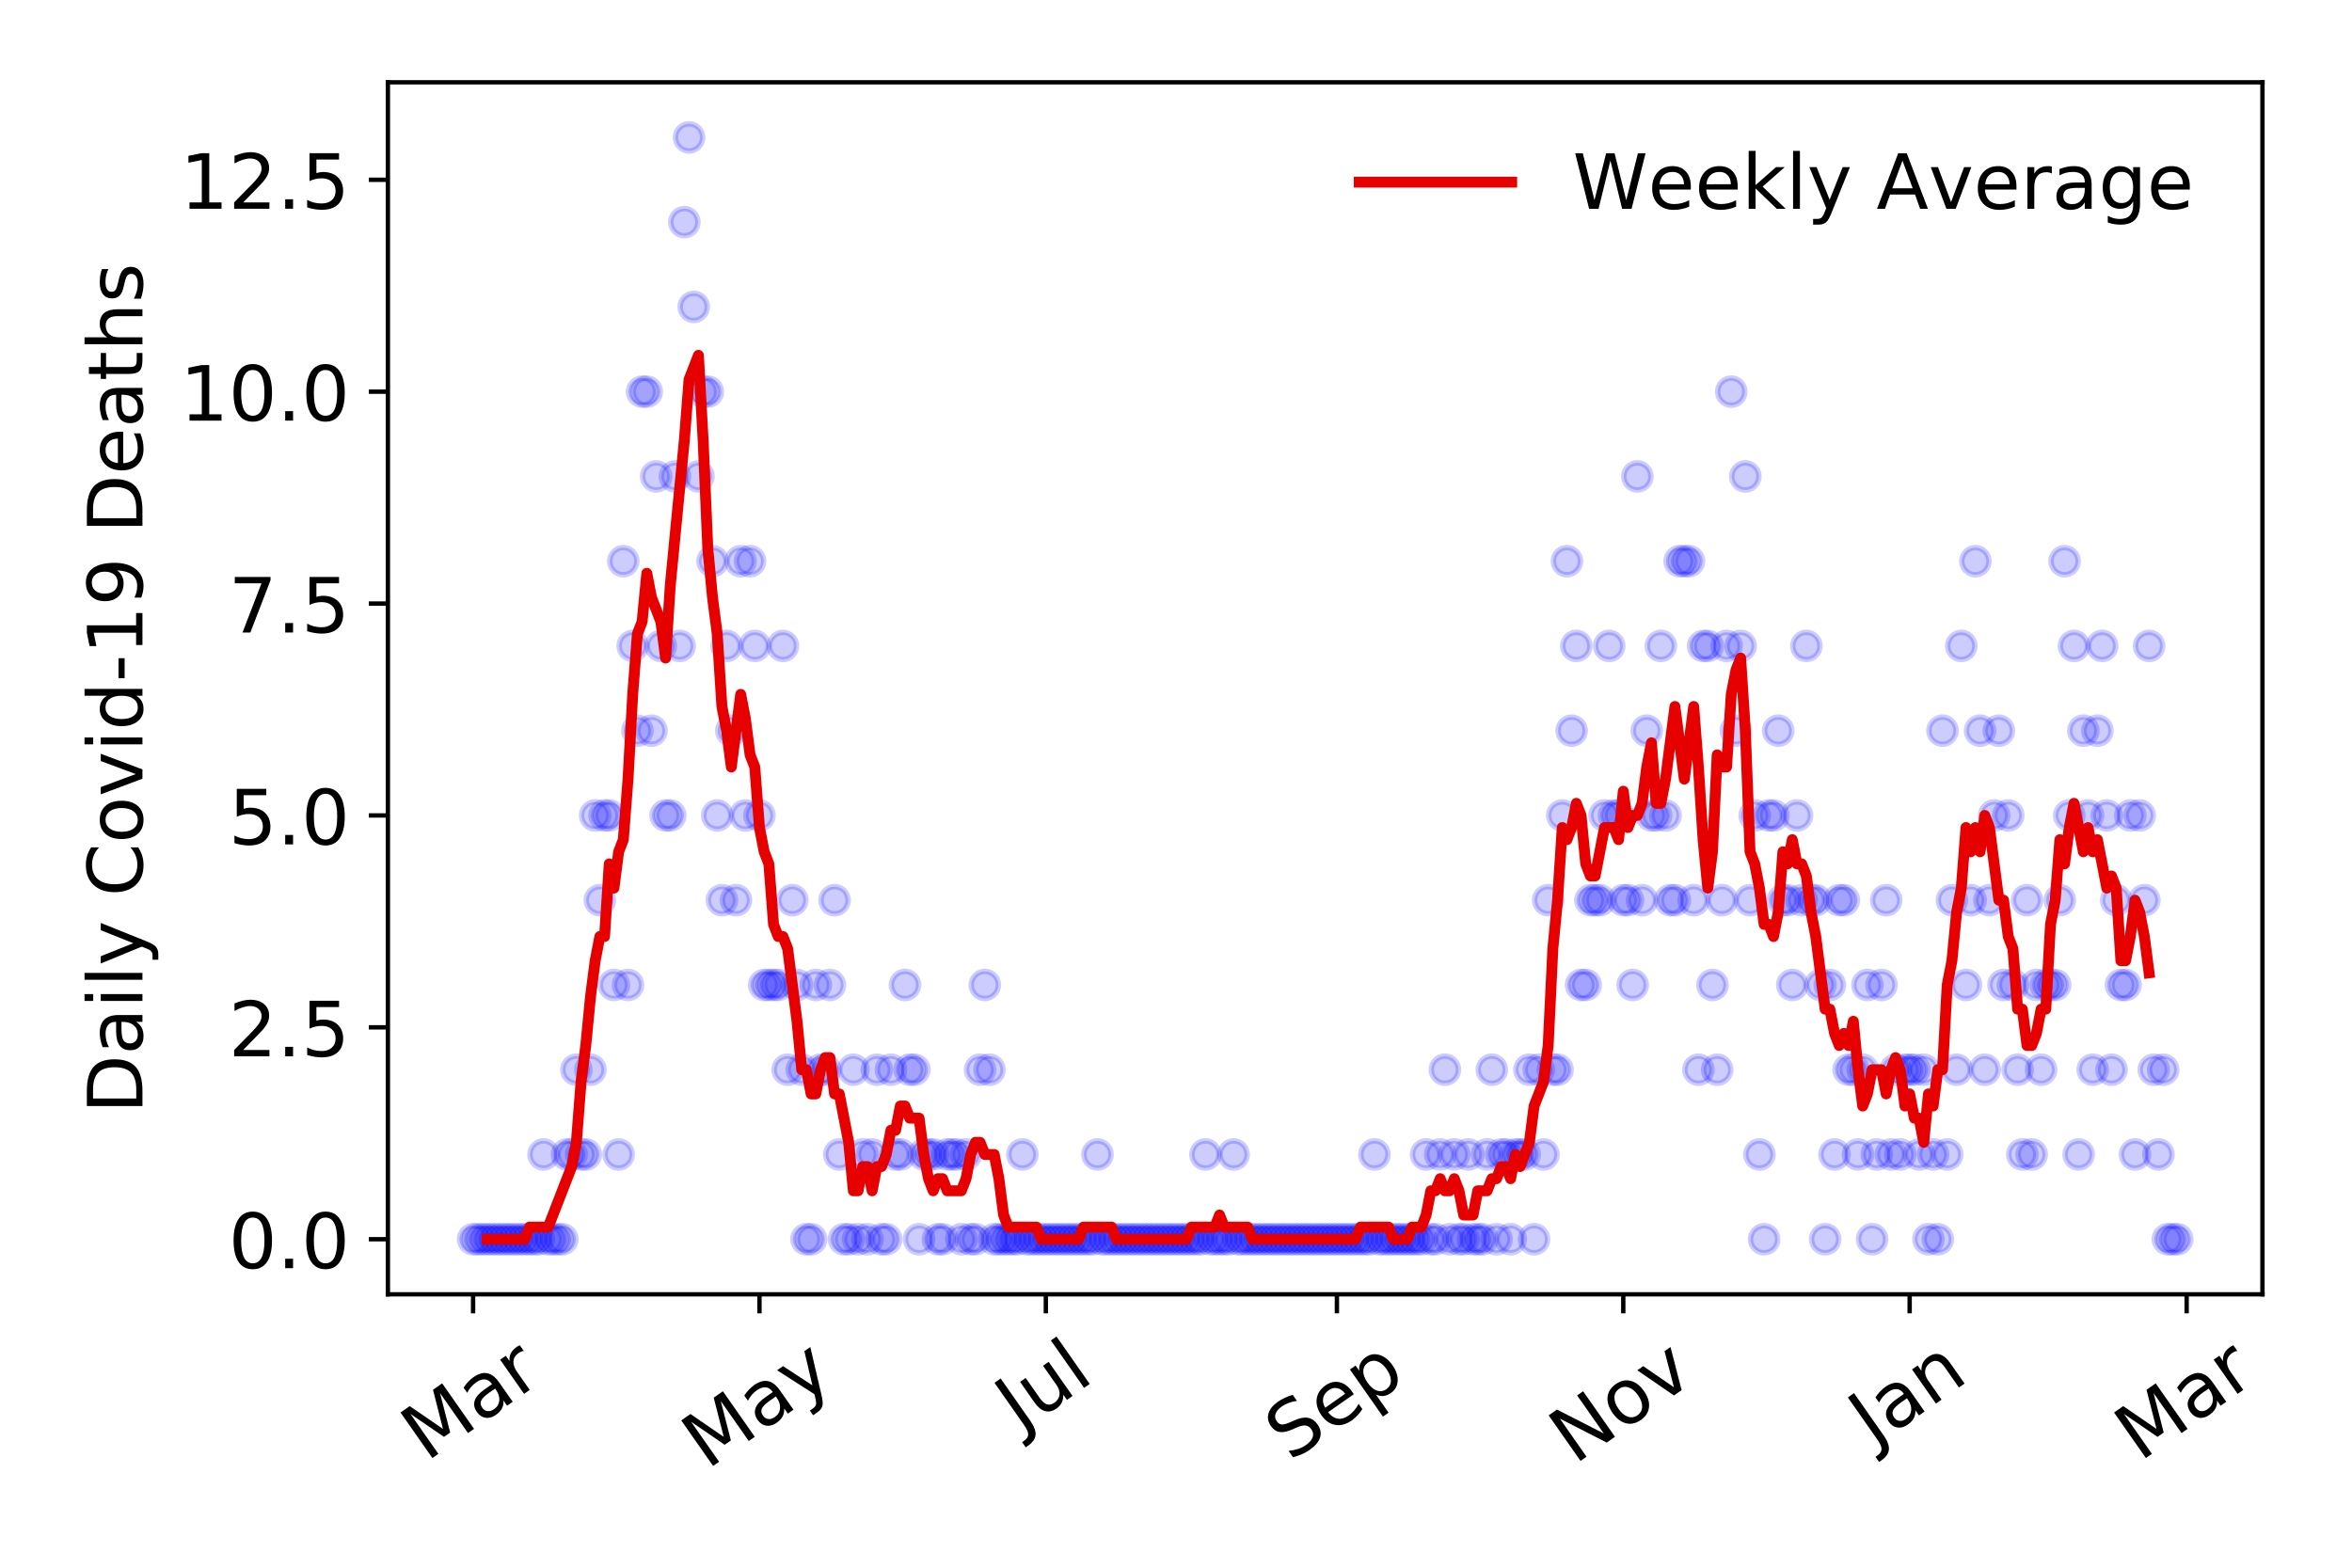 <?xml version="1.0" encoding="utf-8" standalone="no"?>
<!DOCTYPE svg PUBLIC "-//W3C//DTD SVG 1.1//EN"
  "http://www.w3.org/Graphics/SVG/1.1/DTD/svg11.dtd">
<!-- Created with matplotlib (https://matplotlib.org/) -->
<svg height="288pt" version="1.1" viewBox="0 0 432 288" width="432pt" xmlns="http://www.w3.org/2000/svg" xmlns:xlink="http://www.w3.org/1999/xlink">
 <defs>
  <style type="text/css">
*{stroke-linecap:butt;stroke-linejoin:round;}
  </style>
 </defs>
 <g id="figure_1">
  <g id="patch_1">
   <path d="M 0 288 
L 432 288 
L 432 0 
L 0 0 
z
" style="fill:#ffffff;"/>
  </g>
  <g id="axes_1">
   <g id="patch_2">
    <path d="M 71.245 237.778 
L 415.552 237.778 
L 415.552 15.12 
L 71.245 15.12 
z
" style="fill:#ffffff;"/>
   </g>
   <g id="matplotlib.axis_1">
    <g id="xtick_1">
     <g id="line2d_1">
      <defs>
       <path d="M 0 0 
L 0 3.5 
" id="m5516ed7372" style="stroke:#000000;stroke-width:0.8;"/>
      </defs>
      <g>
       <use style="stroke:#000000;stroke-width:0.8;" x="86.895" xlink:href="#m5516ed7372" y="237.778"/>
      </g>
     </g>
     <g id="text_1">
      <!-- Mar -->
      <defs>
       <path d="M 9.812 72.906 
L 24.516 72.906 
L 43.109 23.297 
L 61.812 72.906 
L 76.516 72.906 
L 76.516 0 
L 66.891 0 
L 66.891 64.016 
L 48.094 14.016 
L 38.188 14.016 
L 19.391 64.016 
L 19.391 0 
L 9.812 0 
z
" id="DejaVuSans-77"/>
       <path d="M 34.281 27.484 
Q 23.391 27.484 19.188 25 
Q 14.984 22.516 14.984 16.5 
Q 14.984 11.719 18.141 8.906 
Q 21.297 6.109 26.703 6.109 
Q 34.188 6.109 38.703 11.406 
Q 43.219 16.703 43.219 25.484 
L 43.219 27.484 
z
M 52.203 31.203 
L 52.203 0 
L 43.219 0 
L 43.219 8.297 
Q 40.141 3.328 35.547 0.953 
Q 30.953 -1.422 24.312 -1.422 
Q 15.922 -1.422 10.953 3.297 
Q 6 8.016 6 15.922 
Q 6 25.141 12.172 29.828 
Q 18.359 34.516 30.609 34.516 
L 43.219 34.516 
L 43.219 35.406 
Q 43.219 41.609 39.141 45 
Q 35.062 48.391 27.688 48.391 
Q 23 48.391 18.547 47.266 
Q 14.109 46.141 10.016 43.891 
L 10.016 52.203 
Q 14.938 54.109 19.578 55.047 
Q 24.219 56 28.609 56 
Q 40.484 56 46.344 49.844 
Q 52.203 43.703 52.203 31.203 
z
" id="DejaVuSans-97"/>
       <path d="M 41.109 46.297 
Q 39.594 47.172 37.812 47.578 
Q 36.031 48 33.891 48 
Q 26.266 48 22.188 43.047 
Q 18.109 38.094 18.109 28.812 
L 18.109 0 
L 9.078 0 
L 9.078 54.688 
L 18.109 54.688 
L 18.109 46.188 
Q 20.953 51.172 25.484 53.578 
Q 30.031 56 36.531 56 
Q 37.453 56 38.578 55.875 
Q 39.703 55.766 41.062 55.516 
z
" id="DejaVuSans-114"/>
      </defs>
      <g transform="translate(78.293 268.643)rotate(-35)scale(0.14 -0.14)">
       <use xlink:href="#DejaVuSans-77"/>
       <use x="86.279" xlink:href="#DejaVuSans-97"/>
       <use x="147.559" xlink:href="#DejaVuSans-114"/>
      </g>
     </g>
    </g>
    <g id="xtick_2">
     <g id="line2d_2">
      <g>
       <use style="stroke:#000000;stroke-width:0.8;" x="139.494" xlink:href="#m5516ed7372" y="237.778"/>
      </g>
     </g>
     <g id="text_2">
      <!-- May -->
      <defs>
       <path d="M 32.172 -5.078 
Q 28.375 -14.844 24.75 -17.812 
Q 21.141 -20.797 15.094 -20.797 
L 7.906 -20.797 
L 7.906 -13.281 
L 13.188 -13.281 
Q 16.891 -13.281 18.938 -11.516 
Q 21 -9.766 23.484 -3.219 
L 25.094 0.875 
L 2.984 54.688 
L 12.5 54.688 
L 29.594 11.922 
L 46.688 54.688 
L 56.203 54.688 
z
" id="DejaVuSans-121"/>
      </defs>
      <g transform="translate(129.855 270.094)rotate(-35)scale(0.14 -0.14)">
       <use xlink:href="#DejaVuSans-77"/>
       <use x="86.279" xlink:href="#DejaVuSans-97"/>
       <use x="147.559" xlink:href="#DejaVuSans-121"/>
      </g>
     </g>
    </g>
    <g id="xtick_3">
     <g id="line2d_3">
      <g>
       <use style="stroke:#000000;stroke-width:0.8;" x="192.093" xlink:href="#m5516ed7372" y="237.778"/>
      </g>
     </g>
     <g id="text_3">
      <!-- Jul -->
      <defs>
       <path d="M 9.812 72.906 
L 19.672 72.906 
L 19.672 5.078 
Q 19.672 -8.109 14.672 -14.062 
Q 9.672 -20.016 -1.422 -20.016 
L -5.172 -20.016 
L -5.172 -11.719 
L -2.094 -11.719 
Q 4.438 -11.719 7.125 -8.047 
Q 9.812 -4.391 9.812 5.078 
z
" id="DejaVuSans-74"/>
       <path d="M 8.5 21.578 
L 8.5 54.688 
L 17.484 54.688 
L 17.484 21.922 
Q 17.484 14.156 20.5 10.266 
Q 23.531 6.391 29.594 6.391 
Q 36.859 6.391 41.078 11.031 
Q 45.312 15.672 45.312 23.688 
L 45.312 54.688 
L 54.297 54.688 
L 54.297 0 
L 45.312 0 
L 45.312 8.406 
Q 42.047 3.422 37.719 1 
Q 33.406 -1.422 27.688 -1.422 
Q 18.266 -1.422 13.375 4.438 
Q 8.5 10.297 8.5 21.578 
z
M 31.109 56 
z
" id="DejaVuSans-117"/>
       <path d="M 9.422 75.984 
L 18.406 75.984 
L 18.406 0 
L 9.422 0 
z
" id="DejaVuSans-108"/>
      </defs>
      <g transform="translate(187.39 263.181)rotate(-35)scale(0.14 -0.14)">
       <use xlink:href="#DejaVuSans-74"/>
       <use x="29.492" xlink:href="#DejaVuSans-117"/>
       <use x="92.871" xlink:href="#DejaVuSans-108"/>
      </g>
     </g>
    </g>
    <g id="xtick_4">
     <g id="line2d_4">
      <g>
       <use style="stroke:#000000;stroke-width:0.8;" x="245.554" xlink:href="#m5516ed7372" y="237.778"/>
      </g>
     </g>
     <g id="text_4">
      <!-- Sep -->
      <defs>
       <path d="M 53.516 70.516 
L 53.516 60.891 
Q 47.906 63.578 42.922 64.891 
Q 37.938 66.219 33.297 66.219 
Q 25.25 66.219 20.875 63.094 
Q 16.5 59.969 16.5 54.203 
Q 16.5 49.359 19.406 46.891 
Q 22.312 44.438 30.422 42.922 
L 36.375 41.703 
Q 47.406 39.594 52.656 34.297 
Q 57.906 29 57.906 20.125 
Q 57.906 9.516 50.797 4.047 
Q 43.703 -1.422 29.984 -1.422 
Q 24.812 -1.422 18.969 -0.25 
Q 13.141 0.922 6.891 3.219 
L 6.891 13.375 
Q 12.891 10.016 18.656 8.297 
Q 24.422 6.594 29.984 6.594 
Q 38.422 6.594 43.016 9.906 
Q 47.609 13.234 47.609 19.391 
Q 47.609 24.75 44.312 27.781 
Q 41.016 30.812 33.5 32.328 
L 27.484 33.5 
Q 16.453 35.688 11.516 40.375 
Q 6.594 45.062 6.594 53.422 
Q 6.594 63.094 13.406 68.656 
Q 20.219 74.219 32.172 74.219 
Q 37.312 74.219 42.625 73.281 
Q 47.953 72.359 53.516 70.516 
z
" id="DejaVuSans-83"/>
       <path d="M 56.203 29.594 
L 56.203 25.203 
L 14.891 25.203 
Q 15.484 15.922 20.484 11.062 
Q 25.484 6.203 34.422 6.203 
Q 39.594 6.203 44.453 7.469 
Q 49.312 8.734 54.109 11.281 
L 54.109 2.781 
Q 49.266 0.734 44.188 -0.344 
Q 39.109 -1.422 33.891 -1.422 
Q 20.797 -1.422 13.156 6.188 
Q 5.516 13.812 5.516 26.812 
Q 5.516 40.234 12.766 48.109 
Q 20.016 56 32.328 56 
Q 43.359 56 49.781 48.891 
Q 56.203 41.797 56.203 29.594 
z
M 47.219 32.234 
Q 47.125 39.594 43.094 43.984 
Q 39.062 48.391 32.422 48.391 
Q 24.906 48.391 20.391 44.141 
Q 15.875 39.891 15.188 32.172 
z
" id="DejaVuSans-101"/>
       <path d="M 18.109 8.203 
L 18.109 -20.797 
L 9.078 -20.797 
L 9.078 54.688 
L 18.109 54.688 
L 18.109 46.391 
Q 20.953 51.266 25.266 53.625 
Q 29.594 56 35.594 56 
Q 45.562 56 51.781 48.094 
Q 58.016 40.188 58.016 27.297 
Q 58.016 14.406 51.781 6.484 
Q 45.562 -1.422 35.594 -1.422 
Q 29.594 -1.422 25.266 0.953 
Q 20.953 3.328 18.109 8.203 
z
M 48.688 27.297 
Q 48.688 37.203 44.609 42.844 
Q 40.531 48.484 33.406 48.484 
Q 26.266 48.484 22.188 42.844 
Q 18.109 37.203 18.109 27.297 
Q 18.109 17.391 22.188 11.75 
Q 26.266 6.109 33.406 6.109 
Q 40.531 6.109 44.609 11.75 
Q 48.688 17.391 48.688 27.297 
z
" id="DejaVuSans-112"/>
      </defs>
      <g transform="translate(236.962 268.629)rotate(-35)scale(0.14 -0.14)">
       <use xlink:href="#DejaVuSans-83"/>
       <use x="63.477" xlink:href="#DejaVuSans-101"/>
       <use x="125" xlink:href="#DejaVuSans-112"/>
      </g>
     </g>
    </g>
    <g id="xtick_5">
     <g id="line2d_5">
      <g>
       <use style="stroke:#000000;stroke-width:0.8;" x="298.153" xlink:href="#m5516ed7372" y="237.778"/>
      </g>
     </g>
     <g id="text_5">
      <!-- Nov -->
      <defs>
       <path d="M 9.812 72.906 
L 23.094 72.906 
L 55.422 11.922 
L 55.422 72.906 
L 64.984 72.906 
L 64.984 0 
L 51.703 0 
L 19.391 60.984 
L 19.391 0 
L 9.812 0 
z
" id="DejaVuSans-78"/>
       <path d="M 30.609 48.391 
Q 23.391 48.391 19.188 42.75 
Q 14.984 37.109 14.984 27.297 
Q 14.984 17.484 19.156 11.844 
Q 23.344 6.203 30.609 6.203 
Q 37.797 6.203 41.984 11.859 
Q 46.188 17.531 46.188 27.297 
Q 46.188 37.016 41.984 42.703 
Q 37.797 48.391 30.609 48.391 
z
M 30.609 56 
Q 42.328 56 49.016 48.375 
Q 55.719 40.766 55.719 27.297 
Q 55.719 13.875 49.016 6.219 
Q 42.328 -1.422 30.609 -1.422 
Q 18.844 -1.422 12.172 6.219 
Q 5.516 13.875 5.516 27.297 
Q 5.516 40.766 12.172 48.375 
Q 18.844 56 30.609 56 
z
" id="DejaVuSans-111"/>
       <path d="M 2.984 54.688 
L 12.5 54.688 
L 29.594 8.797 
L 46.688 54.688 
L 56.203 54.688 
L 35.688 0 
L 23.484 0 
z
" id="DejaVuSans-118"/>
      </defs>
      <g transform="translate(289.177 269.166)rotate(-35)scale(0.14 -0.14)">
       <use xlink:href="#DejaVuSans-78"/>
       <use x="74.805" xlink:href="#DejaVuSans-111"/>
       <use x="135.986" xlink:href="#DejaVuSans-118"/>
      </g>
     </g>
    </g>
    <g id="xtick_6">
     <g id="line2d_6">
      <g>
       <use style="stroke:#000000;stroke-width:0.8;" x="350.752" xlink:href="#m5516ed7372" y="237.778"/>
      </g>
     </g>
     <g id="text_6">
      <!-- Jan -->
      <defs>
       <path d="M 54.891 33.016 
L 54.891 0 
L 45.906 0 
L 45.906 32.719 
Q 45.906 40.484 42.875 44.328 
Q 39.844 48.188 33.797 48.188 
Q 26.516 48.188 22.312 43.547 
Q 18.109 38.922 18.109 30.906 
L 18.109 0 
L 9.078 0 
L 9.078 54.688 
L 18.109 54.688 
L 18.109 46.188 
Q 21.344 51.125 25.703 53.562 
Q 30.078 56 35.797 56 
Q 45.219 56 50.047 50.172 
Q 54.891 44.344 54.891 33.016 
z
" id="DejaVuSans-110"/>
      </defs>
      <g transform="translate(344.129 265.871)rotate(-35)scale(0.14 -0.14)">
       <use xlink:href="#DejaVuSans-74"/>
       <use x="29.492" xlink:href="#DejaVuSans-97"/>
       <use x="90.771" xlink:href="#DejaVuSans-110"/>
      </g>
     </g>
    </g>
    <g id="xtick_7">
     <g id="line2d_7">
      <g>
       <use style="stroke:#000000;stroke-width:0.8;" x="401.627" xlink:href="#m5516ed7372" y="237.778"/>
      </g>
     </g>
     <g id="text_7">
      <!-- Mar -->
      <g transform="translate(393.024 268.643)rotate(-35)scale(0.14 -0.14)">
       <use xlink:href="#DejaVuSans-77"/>
       <use x="86.279" xlink:href="#DejaVuSans-97"/>
       <use x="147.559" xlink:href="#DejaVuSans-114"/>
      </g>
     </g>
    </g>
   </g>
   <g id="matplotlib.axis_2">
    <g id="ytick_1">
     <g id="line2d_8">
      <defs>
       <path d="M 0 0 
L -3.5 0 
" id="m7893f3b229" style="stroke:#000000;stroke-width:0.8;"/>
      </defs>
      <g>
       <use style="stroke:#000000;stroke-width:0.8;" x="71.245" xlink:href="#m7893f3b229" y="227.657"/>
      </g>
     </g>
     <g id="text_8">
      <!-- 0.0 -->
      <defs>
       <path d="M 31.781 66.406 
Q 24.172 66.406 20.328 58.906 
Q 16.5 51.422 16.5 36.375 
Q 16.5 21.391 20.328 13.891 
Q 24.172 6.391 31.781 6.391 
Q 39.453 6.391 43.281 13.891 
Q 47.125 21.391 47.125 36.375 
Q 47.125 51.422 43.281 58.906 
Q 39.453 66.406 31.781 66.406 
z
M 31.781 74.219 
Q 44.047 74.219 50.516 64.516 
Q 56.984 54.828 56.984 36.375 
Q 56.984 17.969 50.516 8.266 
Q 44.047 -1.422 31.781 -1.422 
Q 19.531 -1.422 13.062 8.266 
Q 6.594 17.969 6.594 36.375 
Q 6.594 54.828 13.062 64.516 
Q 19.531 74.219 31.781 74.219 
z
" id="DejaVuSans-48"/>
       <path d="M 10.688 12.406 
L 21 12.406 
L 21 0 
L 10.688 0 
z
" id="DejaVuSans-46"/>
      </defs>
      <g transform="translate(41.981 232.976)scale(0.14 -0.14)">
       <use xlink:href="#DejaVuSans-48"/>
       <use x="63.623" xlink:href="#DejaVuSans-46"/>
       <use x="95.41" xlink:href="#DejaVuSans-48"/>
      </g>
     </g>
    </g>
    <g id="ytick_2">
     <g id="line2d_9">
      <g>
       <use style="stroke:#000000;stroke-width:0.8;" x="71.245" xlink:href="#m7893f3b229" y="188.731"/>
      </g>
     </g>
     <g id="text_9">
      <!-- 2.5 -->
      <defs>
       <path d="M 19.188 8.297 
L 53.609 8.297 
L 53.609 0 
L 7.328 0 
L 7.328 8.297 
Q 12.938 14.109 22.625 23.891 
Q 32.328 33.688 34.812 36.531 
Q 39.547 41.844 41.422 45.531 
Q 43.312 49.219 43.312 52.781 
Q 43.312 58.594 39.234 62.25 
Q 35.156 65.922 28.609 65.922 
Q 23.969 65.922 18.812 64.312 
Q 13.672 62.703 7.812 59.422 
L 7.812 69.391 
Q 13.766 71.781 18.938 73 
Q 24.125 74.219 28.422 74.219 
Q 39.75 74.219 46.484 68.547 
Q 53.219 62.891 53.219 53.422 
Q 53.219 48.922 51.531 44.891 
Q 49.859 40.875 45.406 35.406 
Q 44.188 33.984 37.641 27.219 
Q 31.109 20.453 19.188 8.297 
z
" id="DejaVuSans-50"/>
       <path d="M 10.797 72.906 
L 49.516 72.906 
L 49.516 64.594 
L 19.828 64.594 
L 19.828 46.734 
Q 21.969 47.469 24.109 47.828 
Q 26.266 48.188 28.422 48.188 
Q 40.625 48.188 47.75 41.5 
Q 54.891 34.812 54.891 23.391 
Q 54.891 11.625 47.562 5.094 
Q 40.234 -1.422 26.906 -1.422 
Q 22.312 -1.422 17.547 -0.641 
Q 12.797 0.141 7.719 1.703 
L 7.719 11.625 
Q 12.109 9.234 16.797 8.062 
Q 21.484 6.891 26.703 6.891 
Q 35.156 6.891 40.078 11.328 
Q 45.016 15.766 45.016 23.391 
Q 45.016 31 40.078 35.438 
Q 35.156 39.891 26.703 39.891 
Q 22.75 39.891 18.812 39.016 
Q 14.891 38.141 10.797 36.281 
z
" id="DejaVuSans-53"/>
      </defs>
      <g transform="translate(41.981 194.05)scale(0.14 -0.14)">
       <use xlink:href="#DejaVuSans-50"/>
       <use x="63.623" xlink:href="#DejaVuSans-46"/>
       <use x="95.41" xlink:href="#DejaVuSans-53"/>
      </g>
     </g>
    </g>
    <g id="ytick_3">
     <g id="line2d_10">
      <g>
       <use style="stroke:#000000;stroke-width:0.8;" x="71.245" xlink:href="#m7893f3b229" y="149.805"/>
      </g>
     </g>
     <g id="text_10">
      <!-- 5.0 -->
      <g transform="translate(41.981 155.124)scale(0.14 -0.14)">
       <use xlink:href="#DejaVuSans-53"/>
       <use x="63.623" xlink:href="#DejaVuSans-46"/>
       <use x="95.41" xlink:href="#DejaVuSans-48"/>
      </g>
     </g>
    </g>
    <g id="ytick_4">
     <g id="line2d_11">
      <g>
       <use style="stroke:#000000;stroke-width:0.8;" x="71.245" xlink:href="#m7893f3b229" y="110.879"/>
      </g>
     </g>
     <g id="text_11">
      <!-- 7.5 -->
      <defs>
       <path d="M 8.203 72.906 
L 55.078 72.906 
L 55.078 68.703 
L 28.609 0 
L 18.312 0 
L 43.219 64.594 
L 8.203 64.594 
z
" id="DejaVuSans-55"/>
      </defs>
      <g transform="translate(41.981 116.197)scale(0.14 -0.14)">
       <use xlink:href="#DejaVuSans-55"/>
       <use x="63.623" xlink:href="#DejaVuSans-46"/>
       <use x="95.41" xlink:href="#DejaVuSans-53"/>
      </g>
     </g>
    </g>
    <g id="ytick_5">
     <g id="line2d_12">
      <g>
       <use style="stroke:#000000;stroke-width:0.8;" x="71.245" xlink:href="#m7893f3b229" y="71.952"/>
      </g>
     </g>
     <g id="text_12">
      <!-- 10.0 -->
      <defs>
       <path d="M 12.406 8.297 
L 28.516 8.297 
L 28.516 63.922 
L 10.984 60.406 
L 10.984 69.391 
L 28.422 72.906 
L 38.281 72.906 
L 38.281 8.297 
L 54.391 8.297 
L 54.391 0 
L 12.406 0 
z
" id="DejaVuSans-49"/>
      </defs>
      <g transform="translate(33.073 77.271)scale(0.14 -0.14)">
       <use xlink:href="#DejaVuSans-49"/>
       <use x="63.623" xlink:href="#DejaVuSans-48"/>
       <use x="127.246" xlink:href="#DejaVuSans-46"/>
       <use x="159.033" xlink:href="#DejaVuSans-48"/>
      </g>
     </g>
    </g>
    <g id="ytick_6">
     <g id="line2d_13">
      <g>
       <use style="stroke:#000000;stroke-width:0.8;" x="71.245" xlink:href="#m7893f3b229" y="33.026"/>
      </g>
     </g>
     <g id="text_13">
      <!-- 12.5 -->
      <g transform="translate(33.073 38.345)scale(0.14 -0.14)">
       <use xlink:href="#DejaVuSans-49"/>
       <use x="63.623" xlink:href="#DejaVuSans-50"/>
       <use x="127.246" xlink:href="#DejaVuSans-46"/>
       <use x="159.033" xlink:href="#DejaVuSans-53"/>
      </g>
     </g>
    </g>
    <g id="text_14">
     <!-- Daily Covid-19 Deaths -->
     <defs>
      <path d="M 19.672 64.797 
L 19.672 8.109 
L 31.594 8.109 
Q 46.688 8.109 53.688 14.938 
Q 60.688 21.781 60.688 36.531 
Q 60.688 51.172 53.688 57.984 
Q 46.688 64.797 31.594 64.797 
z
M 9.812 72.906 
L 30.078 72.906 
Q 51.266 72.906 61.172 64.094 
Q 71.094 55.281 71.094 36.531 
Q 71.094 17.672 61.125 8.828 
Q 51.172 0 30.078 0 
L 9.812 0 
z
" id="DejaVuSans-68"/>
      <path d="M 9.422 54.688 
L 18.406 54.688 
L 18.406 0 
L 9.422 0 
z
M 9.422 75.984 
L 18.406 75.984 
L 18.406 64.594 
L 9.422 64.594 
z
" id="DejaVuSans-105"/>
      <path id="DejaVuSans-32"/>
      <path d="M 64.406 67.281 
L 64.406 56.891 
Q 59.422 61.531 53.781 63.812 
Q 48.141 66.109 41.797 66.109 
Q 29.297 66.109 22.656 58.469 
Q 16.016 50.828 16.016 36.375 
Q 16.016 21.969 22.656 14.328 
Q 29.297 6.688 41.797 6.688 
Q 48.141 6.688 53.781 8.984 
Q 59.422 11.281 64.406 15.922 
L 64.406 5.609 
Q 59.234 2.094 53.438 0.328 
Q 47.656 -1.422 41.219 -1.422 
Q 24.656 -1.422 15.125 8.703 
Q 5.609 18.844 5.609 36.375 
Q 5.609 53.953 15.125 64.078 
Q 24.656 74.219 41.219 74.219 
Q 47.75 74.219 53.531 72.484 
Q 59.328 70.75 64.406 67.281 
z
" id="DejaVuSans-67"/>
      <path d="M 45.406 46.391 
L 45.406 75.984 
L 54.391 75.984 
L 54.391 0 
L 45.406 0 
L 45.406 8.203 
Q 42.578 3.328 38.25 0.953 
Q 33.938 -1.422 27.875 -1.422 
Q 17.969 -1.422 11.734 6.484 
Q 5.516 14.406 5.516 27.297 
Q 5.516 40.188 11.734 48.094 
Q 17.969 56 27.875 56 
Q 33.938 56 38.25 53.625 
Q 42.578 51.266 45.406 46.391 
z
M 14.797 27.297 
Q 14.797 17.391 18.875 11.75 
Q 22.953 6.109 30.078 6.109 
Q 37.203 6.109 41.297 11.75 
Q 45.406 17.391 45.406 27.297 
Q 45.406 37.203 41.297 42.844 
Q 37.203 48.484 30.078 48.484 
Q 22.953 48.484 18.875 42.844 
Q 14.797 37.203 14.797 27.297 
z
" id="DejaVuSans-100"/>
      <path d="M 4.891 31.391 
L 31.203 31.391 
L 31.203 23.391 
L 4.891 23.391 
z
" id="DejaVuSans-45"/>
      <path d="M 10.984 1.516 
L 10.984 10.5 
Q 14.703 8.734 18.5 7.812 
Q 22.312 6.891 25.984 6.891 
Q 35.75 6.891 40.891 13.453 
Q 46.047 20.016 46.781 33.406 
Q 43.953 29.203 39.594 26.953 
Q 35.25 24.703 29.984 24.703 
Q 19.047 24.703 12.672 31.312 
Q 6.297 37.938 6.297 49.422 
Q 6.297 60.641 12.938 67.422 
Q 19.578 74.219 30.609 74.219 
Q 43.266 74.219 49.922 64.516 
Q 56.594 54.828 56.594 36.375 
Q 56.594 19.141 48.406 8.859 
Q 40.234 -1.422 26.422 -1.422 
Q 22.703 -1.422 18.891 -0.688 
Q 15.094 0.047 10.984 1.516 
z
M 30.609 32.422 
Q 37.25 32.422 41.125 36.953 
Q 45.016 41.5 45.016 49.422 
Q 45.016 57.281 41.125 61.844 
Q 37.25 66.406 30.609 66.406 
Q 23.969 66.406 20.094 61.844 
Q 16.219 57.281 16.219 49.422 
Q 16.219 41.5 20.094 36.953 
Q 23.969 32.422 30.609 32.422 
z
" id="DejaVuSans-57"/>
      <path d="M 18.312 70.219 
L 18.312 54.688 
L 36.812 54.688 
L 36.812 47.703 
L 18.312 47.703 
L 18.312 18.016 
Q 18.312 11.328 20.141 9.422 
Q 21.969 7.516 27.594 7.516 
L 36.812 7.516 
L 36.812 0 
L 27.594 0 
Q 17.188 0 13.234 3.875 
Q 9.281 7.766 9.281 18.016 
L 9.281 47.703 
L 2.688 47.703 
L 2.688 54.688 
L 9.281 54.688 
L 9.281 70.219 
z
" id="DejaVuSans-116"/>
      <path d="M 54.891 33.016 
L 54.891 0 
L 45.906 0 
L 45.906 32.719 
Q 45.906 40.484 42.875 44.328 
Q 39.844 48.188 33.797 48.188 
Q 26.516 48.188 22.312 43.547 
Q 18.109 38.922 18.109 30.906 
L 18.109 0 
L 9.078 0 
L 9.078 75.984 
L 18.109 75.984 
L 18.109 46.188 
Q 21.344 51.125 25.703 53.562 
Q 30.078 56 35.797 56 
Q 45.219 56 50.047 50.172 
Q 54.891 44.344 54.891 33.016 
z
" id="DejaVuSans-104"/>
      <path d="M 44.281 53.078 
L 44.281 44.578 
Q 40.484 46.531 36.375 47.5 
Q 32.281 48.484 27.875 48.484 
Q 21.188 48.484 17.844 46.438 
Q 14.5 44.391 14.5 40.281 
Q 14.5 37.156 16.891 35.375 
Q 19.281 33.594 26.516 31.984 
L 29.594 31.297 
Q 39.156 29.25 43.188 25.516 
Q 47.219 21.781 47.219 15.094 
Q 47.219 7.469 41.188 3.016 
Q 35.156 -1.422 24.609 -1.422 
Q 20.219 -1.422 15.453 -0.562 
Q 10.688 0.297 5.422 2 
L 5.422 11.281 
Q 10.406 8.688 15.234 7.391 
Q 20.062 6.109 24.812 6.109 
Q 31.156 6.109 34.562 8.281 
Q 37.984 10.453 37.984 14.406 
Q 37.984 18.062 35.516 20.016 
Q 33.062 21.969 24.703 23.781 
L 21.578 24.516 
Q 13.234 26.266 9.516 29.906 
Q 5.812 33.547 5.812 39.891 
Q 5.812 47.609 11.281 51.797 
Q 16.75 56 26.812 56 
Q 31.781 56 36.172 55.266 
Q 40.578 54.547 44.281 53.078 
z
" id="DejaVuSans-115"/>
     </defs>
     <g transform="translate(26.162 204.56)rotate(-90)scale(0.14 -0.14)">
      <use xlink:href="#DejaVuSans-68"/>
      <use x="77.002" xlink:href="#DejaVuSans-97"/>
      <use x="138.281" xlink:href="#DejaVuSans-105"/>
      <use x="166.064" xlink:href="#DejaVuSans-108"/>
      <use x="193.848" xlink:href="#DejaVuSans-121"/>
      <use x="253.027" xlink:href="#DejaVuSans-32"/>
      <use x="284.814" xlink:href="#DejaVuSans-67"/>
      <use x="354.639" xlink:href="#DejaVuSans-111"/>
      <use x="415.82" xlink:href="#DejaVuSans-118"/>
      <use x="475" xlink:href="#DejaVuSans-105"/>
      <use x="502.783" xlink:href="#DejaVuSans-100"/>
      <use x="566.26" xlink:href="#DejaVuSans-45"/>
      <use x="602.344" xlink:href="#DejaVuSans-49"/>
      <use x="665.967" xlink:href="#DejaVuSans-57"/>
      <use x="729.59" xlink:href="#DejaVuSans-32"/>
      <use x="761.377" xlink:href="#DejaVuSans-68"/>
      <use x="838.379" xlink:href="#DejaVuSans-101"/>
      <use x="899.902" xlink:href="#DejaVuSans-97"/>
      <use x="961.182" xlink:href="#DejaVuSans-116"/>
      <use x="1000.391" xlink:href="#DejaVuSans-104"/>
      <use x="1063.77" xlink:href="#DejaVuSans-115"/>
     </g>
    </g>
   </g>
   <g id="line2d_14">
    <defs>
     <path d="M 0 2.5 
C 0.663 2.5 1.299 2.237 1.768 1.768 
C 2.237 1.299 2.5 0.663 2.5 0 
C 2.5 -0.663 2.237 -1.299 1.768 -1.768 
C 1.299 -2.237 0.663 -2.5 0 -2.5 
C -0.663 -2.5 -1.299 -2.237 -1.768 -1.768 
C -2.237 -1.299 -2.5 -0.663 -2.5 0 
C -2.5 0.663 -2.237 1.299 -1.768 1.768 
C -1.299 2.237 -0.663 2.5 0 2.5 
z
" id="m277760b2eb" style="stroke:#0000ff;stroke-opacity:0.2;"/>
    </defs>
    <g clip-path="url(#p48c24a7776)">
     <use style="fill:#0000ff;fill-opacity:0.2;stroke:#0000ff;stroke-opacity:0.2;" x="86.895" xlink:href="#m277760b2eb" y="227.657"/>
     <use style="fill:#0000ff;fill-opacity:0.2;stroke:#0000ff;stroke-opacity:0.2;" x="87.758" xlink:href="#m277760b2eb" y="227.657"/>
     <use style="fill:#0000ff;fill-opacity:0.2;stroke:#0000ff;stroke-opacity:0.2;" x="88.62" xlink:href="#m277760b2eb" y="227.657"/>
     <use style="fill:#0000ff;fill-opacity:0.2;stroke:#0000ff;stroke-opacity:0.2;" x="89.482" xlink:href="#m277760b2eb" y="227.657"/>
     <use style="fill:#0000ff;fill-opacity:0.2;stroke:#0000ff;stroke-opacity:0.2;" x="90.344" xlink:href="#m277760b2eb" y="227.657"/>
     <use style="fill:#0000ff;fill-opacity:0.2;stroke:#0000ff;stroke-opacity:0.2;" x="91.207" xlink:href="#m277760b2eb" y="227.657"/>
     <use style="fill:#0000ff;fill-opacity:0.2;stroke:#0000ff;stroke-opacity:0.2;" x="92.069" xlink:href="#m277760b2eb" y="227.657"/>
     <use style="fill:#0000ff;fill-opacity:0.2;stroke:#0000ff;stroke-opacity:0.2;" x="92.931" xlink:href="#m277760b2eb" y="227.657"/>
     <use style="fill:#0000ff;fill-opacity:0.2;stroke:#0000ff;stroke-opacity:0.2;" x="93.794" xlink:href="#m277760b2eb" y="227.657"/>
     <use style="fill:#0000ff;fill-opacity:0.2;stroke:#0000ff;stroke-opacity:0.2;" x="94.656" xlink:href="#m277760b2eb" y="227.657"/>
     <use style="fill:#0000ff;fill-opacity:0.2;stroke:#0000ff;stroke-opacity:0.2;" x="95.518" xlink:href="#m277760b2eb" y="227.657"/>
     <use style="fill:#0000ff;fill-opacity:0.2;stroke:#0000ff;stroke-opacity:0.2;" x="96.38" xlink:href="#m277760b2eb" y="227.657"/>
     <use style="fill:#0000ff;fill-opacity:0.2;stroke:#0000ff;stroke-opacity:0.2;" x="97.243" xlink:href="#m277760b2eb" y="227.657"/>
     <use style="fill:#0000ff;fill-opacity:0.2;stroke:#0000ff;stroke-opacity:0.2;" x="98.105" xlink:href="#m277760b2eb" y="227.657"/>
     <use style="fill:#0000ff;fill-opacity:0.2;stroke:#0000ff;stroke-opacity:0.2;" x="98.967" xlink:href="#m277760b2eb" y="227.657"/>
     <use style="fill:#0000ff;fill-opacity:0.2;stroke:#0000ff;stroke-opacity:0.2;" x="99.83" xlink:href="#m277760b2eb" y="212.087"/>
     <use style="fill:#0000ff;fill-opacity:0.2;stroke:#0000ff;stroke-opacity:0.2;" x="100.692" xlink:href="#m277760b2eb" y="227.657"/>
     <use style="fill:#0000ff;fill-opacity:0.2;stroke:#0000ff;stroke-opacity:0.2;" x="101.554" xlink:href="#m277760b2eb" y="227.657"/>
     <use style="fill:#0000ff;fill-opacity:0.2;stroke:#0000ff;stroke-opacity:0.2;" x="102.416" xlink:href="#m277760b2eb" y="227.657"/>
     <use style="fill:#0000ff;fill-opacity:0.2;stroke:#0000ff;stroke-opacity:0.2;" x="103.279" xlink:href="#m277760b2eb" y="227.657"/>
     <use style="fill:#0000ff;fill-opacity:0.2;stroke:#0000ff;stroke-opacity:0.2;" x="104.141" xlink:href="#m277760b2eb" y="212.087"/>
     <use style="fill:#0000ff;fill-opacity:0.2;stroke:#0000ff;stroke-opacity:0.2;" x="105.003" xlink:href="#m277760b2eb" y="212.087"/>
     <use style="fill:#0000ff;fill-opacity:0.2;stroke:#0000ff;stroke-opacity:0.2;" x="105.865" xlink:href="#m277760b2eb" y="196.516"/>
     <use style="fill:#0000ff;fill-opacity:0.2;stroke:#0000ff;stroke-opacity:0.2;" x="106.728" xlink:href="#m277760b2eb" y="212.087"/>
     <use style="fill:#0000ff;fill-opacity:0.2;stroke:#0000ff;stroke-opacity:0.2;" x="107.59" xlink:href="#m277760b2eb" y="212.087"/>
     <use style="fill:#0000ff;fill-opacity:0.2;stroke:#0000ff;stroke-opacity:0.2;" x="108.452" xlink:href="#m277760b2eb" y="196.516"/>
     <use style="fill:#0000ff;fill-opacity:0.2;stroke:#0000ff;stroke-opacity:0.2;" x="109.315" xlink:href="#m277760b2eb" y="149.805"/>
     <use style="fill:#0000ff;fill-opacity:0.2;stroke:#0000ff;stroke-opacity:0.2;" x="110.177" xlink:href="#m277760b2eb" y="165.375"/>
     <use style="fill:#0000ff;fill-opacity:0.2;stroke:#0000ff;stroke-opacity:0.2;" x="111.039" xlink:href="#m277760b2eb" y="149.805"/>
     <use style="fill:#0000ff;fill-opacity:0.2;stroke:#0000ff;stroke-opacity:0.2;" x="111.901" xlink:href="#m277760b2eb" y="149.805"/>
     <use style="fill:#0000ff;fill-opacity:0.2;stroke:#0000ff;stroke-opacity:0.2;" x="112.764" xlink:href="#m277760b2eb" y="180.946"/>
     <use style="fill:#0000ff;fill-opacity:0.2;stroke:#0000ff;stroke-opacity:0.2;" x="113.626" xlink:href="#m277760b2eb" y="212.087"/>
     <use style="fill:#0000ff;fill-opacity:0.2;stroke:#0000ff;stroke-opacity:0.2;" x="114.488" xlink:href="#m277760b2eb" y="103.093"/>
     <use style="fill:#0000ff;fill-opacity:0.2;stroke:#0000ff;stroke-opacity:0.2;" x="115.35" xlink:href="#m277760b2eb" y="180.946"/>
     <use style="fill:#0000ff;fill-opacity:0.2;stroke:#0000ff;stroke-opacity:0.2;" x="116.213" xlink:href="#m277760b2eb" y="118.664"/>
     <use style="fill:#0000ff;fill-opacity:0.2;stroke:#0000ff;stroke-opacity:0.2;" x="117.075" xlink:href="#m277760b2eb" y="134.234"/>
     <use style="fill:#0000ff;fill-opacity:0.2;stroke:#0000ff;stroke-opacity:0.2;" x="117.937" xlink:href="#m277760b2eb" y="71.952"/>
     <use style="fill:#0000ff;fill-opacity:0.2;stroke:#0000ff;stroke-opacity:0.2;" x="118.8" xlink:href="#m277760b2eb" y="71.952"/>
     <use style="fill:#0000ff;fill-opacity:0.2;stroke:#0000ff;stroke-opacity:0.2;" x="119.662" xlink:href="#m277760b2eb" y="134.234"/>
     <use style="fill:#0000ff;fill-opacity:0.2;stroke:#0000ff;stroke-opacity:0.2;" x="120.524" xlink:href="#m277760b2eb" y="87.523"/>
     <use style="fill:#0000ff;fill-opacity:0.2;stroke:#0000ff;stroke-opacity:0.2;" x="121.386" xlink:href="#m277760b2eb" y="118.664"/>
     <use style="fill:#0000ff;fill-opacity:0.2;stroke:#0000ff;stroke-opacity:0.2;" x="122.249" xlink:href="#m277760b2eb" y="149.805"/>
     <use style="fill:#0000ff;fill-opacity:0.2;stroke:#0000ff;stroke-opacity:0.2;" x="123.111" xlink:href="#m277760b2eb" y="149.805"/>
     <use style="fill:#0000ff;fill-opacity:0.2;stroke:#0000ff;stroke-opacity:0.2;" x="123.973" xlink:href="#m277760b2eb" y="87.523"/>
     <use style="fill:#0000ff;fill-opacity:0.2;stroke:#0000ff;stroke-opacity:0.2;" x="124.836" xlink:href="#m277760b2eb" y="118.664"/>
     <use style="fill:#0000ff;fill-opacity:0.2;stroke:#0000ff;stroke-opacity:0.2;" x="125.698" xlink:href="#m277760b2eb" y="40.811"/>
     <use style="fill:#0000ff;fill-opacity:0.2;stroke:#0000ff;stroke-opacity:0.2;" x="126.56" xlink:href="#m277760b2eb" y="25.241"/>
     <use style="fill:#0000ff;fill-opacity:0.2;stroke:#0000ff;stroke-opacity:0.2;" x="127.422" xlink:href="#m277760b2eb" y="56.382"/>
     <use style="fill:#0000ff;fill-opacity:0.2;stroke:#0000ff;stroke-opacity:0.2;" x="128.285" xlink:href="#m277760b2eb" y="87.523"/>
     <use style="fill:#0000ff;fill-opacity:0.2;stroke:#0000ff;stroke-opacity:0.2;" x="129.147" xlink:href="#m277760b2eb" y="71.952"/>
     <use style="fill:#0000ff;fill-opacity:0.2;stroke:#0000ff;stroke-opacity:0.2;" x="130.009" xlink:href="#m277760b2eb" y="71.952"/>
     <use style="fill:#0000ff;fill-opacity:0.2;stroke:#0000ff;stroke-opacity:0.2;" x="130.871" xlink:href="#m277760b2eb" y="103.093"/>
     <use style="fill:#0000ff;fill-opacity:0.2;stroke:#0000ff;stroke-opacity:0.2;" x="131.734" xlink:href="#m277760b2eb" y="149.805"/>
     <use style="fill:#0000ff;fill-opacity:0.2;stroke:#0000ff;stroke-opacity:0.2;" x="132.596" xlink:href="#m277760b2eb" y="165.375"/>
     <use style="fill:#0000ff;fill-opacity:0.2;stroke:#0000ff;stroke-opacity:0.2;" x="133.458" xlink:href="#m277760b2eb" y="118.664"/>
     <use style="fill:#0000ff;fill-opacity:0.2;stroke:#0000ff;stroke-opacity:0.2;" x="134.321" xlink:href="#m277760b2eb" y="134.234"/>
     <use style="fill:#0000ff;fill-opacity:0.2;stroke:#0000ff;stroke-opacity:0.2;" x="135.183" xlink:href="#m277760b2eb" y="165.375"/>
     <use style="fill:#0000ff;fill-opacity:0.2;stroke:#0000ff;stroke-opacity:0.2;" x="136.045" xlink:href="#m277760b2eb" y="103.093"/>
     <use style="fill:#0000ff;fill-opacity:0.2;stroke:#0000ff;stroke-opacity:0.2;" x="136.907" xlink:href="#m277760b2eb" y="149.805"/>
     <use style="fill:#0000ff;fill-opacity:0.2;stroke:#0000ff;stroke-opacity:0.2;" x="137.77" xlink:href="#m277760b2eb" y="103.093"/>
     <use style="fill:#0000ff;fill-opacity:0.2;stroke:#0000ff;stroke-opacity:0.2;" x="138.632" xlink:href="#m277760b2eb" y="118.664"/>
     <use style="fill:#0000ff;fill-opacity:0.2;stroke:#0000ff;stroke-opacity:0.2;" x="139.494" xlink:href="#m277760b2eb" y="149.805"/>
     <use style="fill:#0000ff;fill-opacity:0.2;stroke:#0000ff;stroke-opacity:0.2;" x="140.357" xlink:href="#m277760b2eb" y="180.946"/>
     <use style="fill:#0000ff;fill-opacity:0.2;stroke:#0000ff;stroke-opacity:0.2;" x="141.219" xlink:href="#m277760b2eb" y="180.946"/>
     <use style="fill:#0000ff;fill-opacity:0.2;stroke:#0000ff;stroke-opacity:0.2;" x="142.081" xlink:href="#m277760b2eb" y="180.946"/>
     <use style="fill:#0000ff;fill-opacity:0.2;stroke:#0000ff;stroke-opacity:0.2;" x="142.943" xlink:href="#m277760b2eb" y="180.946"/>
     <use style="fill:#0000ff;fill-opacity:0.2;stroke:#0000ff;stroke-opacity:0.2;" x="143.806" xlink:href="#m277760b2eb" y="118.664"/>
     <use style="fill:#0000ff;fill-opacity:0.2;stroke:#0000ff;stroke-opacity:0.2;" x="144.668" xlink:href="#m277760b2eb" y="196.516"/>
     <use style="fill:#0000ff;fill-opacity:0.2;stroke:#0000ff;stroke-opacity:0.2;" x="145.53" xlink:href="#m277760b2eb" y="165.375"/>
     <use style="fill:#0000ff;fill-opacity:0.2;stroke:#0000ff;stroke-opacity:0.2;" x="146.392" xlink:href="#m277760b2eb" y="180.946"/>
     <use style="fill:#0000ff;fill-opacity:0.2;stroke:#0000ff;stroke-opacity:0.2;" x="147.255" xlink:href="#m277760b2eb" y="196.516"/>
     <use style="fill:#0000ff;fill-opacity:0.2;stroke:#0000ff;stroke-opacity:0.2;" x="148.117" xlink:href="#m277760b2eb" y="227.657"/>
     <use style="fill:#0000ff;fill-opacity:0.2;stroke:#0000ff;stroke-opacity:0.2;" x="148.979" xlink:href="#m277760b2eb" y="227.657"/>
     <use style="fill:#0000ff;fill-opacity:0.2;stroke:#0000ff;stroke-opacity:0.2;" x="149.842" xlink:href="#m277760b2eb" y="180.946"/>
     <use style="fill:#0000ff;fill-opacity:0.2;stroke:#0000ff;stroke-opacity:0.2;" x="150.704" xlink:href="#m277760b2eb" y="196.516"/>
     <use style="fill:#0000ff;fill-opacity:0.2;stroke:#0000ff;stroke-opacity:0.2;" x="151.566" xlink:href="#m277760b2eb" y="196.516"/>
     <use style="fill:#0000ff;fill-opacity:0.2;stroke:#0000ff;stroke-opacity:0.2;" x="152.428" xlink:href="#m277760b2eb" y="180.946"/>
     <use style="fill:#0000ff;fill-opacity:0.2;stroke:#0000ff;stroke-opacity:0.2;" x="153.291" xlink:href="#m277760b2eb" y="165.375"/>
     <use style="fill:#0000ff;fill-opacity:0.2;stroke:#0000ff;stroke-opacity:0.2;" x="154.153" xlink:href="#m277760b2eb" y="212.087"/>
     <use style="fill:#0000ff;fill-opacity:0.2;stroke:#0000ff;stroke-opacity:0.2;" x="155.015" xlink:href="#m277760b2eb" y="227.657"/>
     <use style="fill:#0000ff;fill-opacity:0.2;stroke:#0000ff;stroke-opacity:0.2;" x="155.878" xlink:href="#m277760b2eb" y="227.657"/>
     <use style="fill:#0000ff;fill-opacity:0.2;stroke:#0000ff;stroke-opacity:0.2;" x="156.74" xlink:href="#m277760b2eb" y="196.516"/>
     <use style="fill:#0000ff;fill-opacity:0.2;stroke:#0000ff;stroke-opacity:0.2;" x="157.602" xlink:href="#m277760b2eb" y="227.657"/>
     <use style="fill:#0000ff;fill-opacity:0.2;stroke:#0000ff;stroke-opacity:0.2;" x="158.464" xlink:href="#m277760b2eb" y="212.087"/>
     <use style="fill:#0000ff;fill-opacity:0.2;stroke:#0000ff;stroke-opacity:0.2;" x="159.327" xlink:href="#m277760b2eb" y="227.657"/>
     <use style="fill:#0000ff;fill-opacity:0.2;stroke:#0000ff;stroke-opacity:0.2;" x="160.189" xlink:href="#m277760b2eb" y="212.087"/>
     <use style="fill:#0000ff;fill-opacity:0.2;stroke:#0000ff;stroke-opacity:0.2;" x="161.051" xlink:href="#m277760b2eb" y="196.516"/>
     <use style="fill:#0000ff;fill-opacity:0.2;stroke:#0000ff;stroke-opacity:0.2;" x="161.913" xlink:href="#m277760b2eb" y="227.657"/>
     <use style="fill:#0000ff;fill-opacity:0.2;stroke:#0000ff;stroke-opacity:0.2;" x="162.776" xlink:href="#m277760b2eb" y="227.657"/>
     <use style="fill:#0000ff;fill-opacity:0.2;stroke:#0000ff;stroke-opacity:0.2;" x="163.638" xlink:href="#m277760b2eb" y="196.516"/>
     <use style="fill:#0000ff;fill-opacity:0.2;stroke:#0000ff;stroke-opacity:0.2;" x="164.5" xlink:href="#m277760b2eb" y="212.087"/>
     <use style="fill:#0000ff;fill-opacity:0.2;stroke:#0000ff;stroke-opacity:0.2;" x="165.363" xlink:href="#m277760b2eb" y="212.087"/>
     <use style="fill:#0000ff;fill-opacity:0.2;stroke:#0000ff;stroke-opacity:0.2;" x="166.225" xlink:href="#m277760b2eb" y="180.946"/>
     <use style="fill:#0000ff;fill-opacity:0.2;stroke:#0000ff;stroke-opacity:0.2;" x="167.087" xlink:href="#m277760b2eb" y="196.516"/>
     <use style="fill:#0000ff;fill-opacity:0.2;stroke:#0000ff;stroke-opacity:0.2;" x="167.949" xlink:href="#m277760b2eb" y="196.516"/>
     <use style="fill:#0000ff;fill-opacity:0.2;stroke:#0000ff;stroke-opacity:0.2;" x="168.812" xlink:href="#m277760b2eb" y="227.657"/>
     <use style="fill:#0000ff;fill-opacity:0.2;stroke:#0000ff;stroke-opacity:0.2;" x="169.674" xlink:href="#m277760b2eb" y="212.087"/>
     <use style="fill:#0000ff;fill-opacity:0.2;stroke:#0000ff;stroke-opacity:0.2;" x="170.536" xlink:href="#m277760b2eb" y="212.087"/>
     <use style="fill:#0000ff;fill-opacity:0.2;stroke:#0000ff;stroke-opacity:0.2;" x="171.399" xlink:href="#m277760b2eb" y="212.087"/>
     <use style="fill:#0000ff;fill-opacity:0.2;stroke:#0000ff;stroke-opacity:0.2;" x="172.261" xlink:href="#m277760b2eb" y="227.657"/>
     <use style="fill:#0000ff;fill-opacity:0.2;stroke:#0000ff;stroke-opacity:0.2;" x="173.123" xlink:href="#m277760b2eb" y="227.657"/>
     <use style="fill:#0000ff;fill-opacity:0.2;stroke:#0000ff;stroke-opacity:0.2;" x="173.985" xlink:href="#m277760b2eb" y="212.087"/>
     <use style="fill:#0000ff;fill-opacity:0.2;stroke:#0000ff;stroke-opacity:0.2;" x="174.848" xlink:href="#m277760b2eb" y="212.087"/>
     <use style="fill:#0000ff;fill-opacity:0.2;stroke:#0000ff;stroke-opacity:0.2;" x="175.71" xlink:href="#m277760b2eb" y="212.087"/>
     <use style="fill:#0000ff;fill-opacity:0.2;stroke:#0000ff;stroke-opacity:0.2;" x="176.572" xlink:href="#m277760b2eb" y="227.657"/>
     <use style="fill:#0000ff;fill-opacity:0.2;stroke:#0000ff;stroke-opacity:0.2;" x="177.434" xlink:href="#m277760b2eb" y="212.087"/>
     <use style="fill:#0000ff;fill-opacity:0.2;stroke:#0000ff;stroke-opacity:0.2;" x="178.297" xlink:href="#m277760b2eb" y="227.657"/>
     <use style="fill:#0000ff;fill-opacity:0.2;stroke:#0000ff;stroke-opacity:0.2;" x="179.159" xlink:href="#m277760b2eb" y="227.657"/>
     <use style="fill:#0000ff;fill-opacity:0.2;stroke:#0000ff;stroke-opacity:0.2;" x="180.021" xlink:href="#m277760b2eb" y="196.516"/>
     <use style="fill:#0000ff;fill-opacity:0.2;stroke:#0000ff;stroke-opacity:0.2;" x="180.884" xlink:href="#m277760b2eb" y="180.946"/>
     <use style="fill:#0000ff;fill-opacity:0.2;stroke:#0000ff;stroke-opacity:0.2;" x="181.746" xlink:href="#m277760b2eb" y="196.516"/>
     <use style="fill:#0000ff;fill-opacity:0.2;stroke:#0000ff;stroke-opacity:0.2;" x="182.608" xlink:href="#m277760b2eb" y="227.657"/>
     <use style="fill:#0000ff;fill-opacity:0.2;stroke:#0000ff;stroke-opacity:0.2;" x="183.47" xlink:href="#m277760b2eb" y="227.657"/>
     <use style="fill:#0000ff;fill-opacity:0.2;stroke:#0000ff;stroke-opacity:0.2;" x="184.333" xlink:href="#m277760b2eb" y="227.657"/>
     <use style="fill:#0000ff;fill-opacity:0.2;stroke:#0000ff;stroke-opacity:0.2;" x="185.195" xlink:href="#m277760b2eb" y="227.657"/>
     <use style="fill:#0000ff;fill-opacity:0.2;stroke:#0000ff;stroke-opacity:0.2;" x="186.057" xlink:href="#m277760b2eb" y="227.657"/>
     <use style="fill:#0000ff;fill-opacity:0.2;stroke:#0000ff;stroke-opacity:0.2;" x="186.92" xlink:href="#m277760b2eb" y="227.657"/>
     <use style="fill:#0000ff;fill-opacity:0.2;stroke:#0000ff;stroke-opacity:0.2;" x="187.782" xlink:href="#m277760b2eb" y="212.087"/>
     <use style="fill:#0000ff;fill-opacity:0.2;stroke:#0000ff;stroke-opacity:0.2;" x="188.644" xlink:href="#m277760b2eb" y="227.657"/>
     <use style="fill:#0000ff;fill-opacity:0.2;stroke:#0000ff;stroke-opacity:0.2;" x="189.506" xlink:href="#m277760b2eb" y="227.657"/>
     <use style="fill:#0000ff;fill-opacity:0.2;stroke:#0000ff;stroke-opacity:0.2;" x="190.369" xlink:href="#m277760b2eb" y="227.657"/>
     <use style="fill:#0000ff;fill-opacity:0.2;stroke:#0000ff;stroke-opacity:0.2;" x="191.231" xlink:href="#m277760b2eb" y="227.657"/>
     <use style="fill:#0000ff;fill-opacity:0.2;stroke:#0000ff;stroke-opacity:0.2;" x="192.093" xlink:href="#m277760b2eb" y="227.657"/>
     <use style="fill:#0000ff;fill-opacity:0.2;stroke:#0000ff;stroke-opacity:0.2;" x="192.955" xlink:href="#m277760b2eb" y="227.657"/>
     <use style="fill:#0000ff;fill-opacity:0.2;stroke:#0000ff;stroke-opacity:0.2;" x="193.818" xlink:href="#m277760b2eb" y="227.657"/>
     <use style="fill:#0000ff;fill-opacity:0.2;stroke:#0000ff;stroke-opacity:0.2;" x="194.68" xlink:href="#m277760b2eb" y="227.657"/>
     <use style="fill:#0000ff;fill-opacity:0.2;stroke:#0000ff;stroke-opacity:0.2;" x="195.542" xlink:href="#m277760b2eb" y="227.657"/>
     <use style="fill:#0000ff;fill-opacity:0.2;stroke:#0000ff;stroke-opacity:0.2;" x="196.405" xlink:href="#m277760b2eb" y="227.657"/>
     <use style="fill:#0000ff;fill-opacity:0.2;stroke:#0000ff;stroke-opacity:0.2;" x="197.267" xlink:href="#m277760b2eb" y="227.657"/>
     <use style="fill:#0000ff;fill-opacity:0.2;stroke:#0000ff;stroke-opacity:0.2;" x="198.129" xlink:href="#m277760b2eb" y="227.657"/>
     <use style="fill:#0000ff;fill-opacity:0.2;stroke:#0000ff;stroke-opacity:0.2;" x="198.991" xlink:href="#m277760b2eb" y="227.657"/>
     <use style="fill:#0000ff;fill-opacity:0.2;stroke:#0000ff;stroke-opacity:0.2;" x="199.854" xlink:href="#m277760b2eb" y="227.657"/>
     <use style="fill:#0000ff;fill-opacity:0.2;stroke:#0000ff;stroke-opacity:0.2;" x="200.716" xlink:href="#m277760b2eb" y="227.657"/>
     <use style="fill:#0000ff;fill-opacity:0.2;stroke:#0000ff;stroke-opacity:0.2;" x="201.578" xlink:href="#m277760b2eb" y="212.087"/>
     <use style="fill:#0000ff;fill-opacity:0.2;stroke:#0000ff;stroke-opacity:0.2;" x="202.441" xlink:href="#m277760b2eb" y="227.657"/>
     <use style="fill:#0000ff;fill-opacity:0.2;stroke:#0000ff;stroke-opacity:0.2;" x="203.303" xlink:href="#m277760b2eb" y="227.657"/>
     <use style="fill:#0000ff;fill-opacity:0.2;stroke:#0000ff;stroke-opacity:0.2;" x="204.165" xlink:href="#m277760b2eb" y="227.657"/>
     <use style="fill:#0000ff;fill-opacity:0.2;stroke:#0000ff;stroke-opacity:0.2;" x="205.027" xlink:href="#m277760b2eb" y="227.657"/>
     <use style="fill:#0000ff;fill-opacity:0.2;stroke:#0000ff;stroke-opacity:0.2;" x="205.89" xlink:href="#m277760b2eb" y="227.657"/>
     <use style="fill:#0000ff;fill-opacity:0.2;stroke:#0000ff;stroke-opacity:0.2;" x="206.752" xlink:href="#m277760b2eb" y="227.657"/>
     <use style="fill:#0000ff;fill-opacity:0.2;stroke:#0000ff;stroke-opacity:0.2;" x="207.614" xlink:href="#m277760b2eb" y="227.657"/>
     <use style="fill:#0000ff;fill-opacity:0.2;stroke:#0000ff;stroke-opacity:0.2;" x="208.476" xlink:href="#m277760b2eb" y="227.657"/>
     <use style="fill:#0000ff;fill-opacity:0.2;stroke:#0000ff;stroke-opacity:0.2;" x="209.339" xlink:href="#m277760b2eb" y="227.657"/>
     <use style="fill:#0000ff;fill-opacity:0.2;stroke:#0000ff;stroke-opacity:0.2;" x="210.201" xlink:href="#m277760b2eb" y="227.657"/>
     <use style="fill:#0000ff;fill-opacity:0.2;stroke:#0000ff;stroke-opacity:0.2;" x="211.063" xlink:href="#m277760b2eb" y="227.657"/>
     <use style="fill:#0000ff;fill-opacity:0.2;stroke:#0000ff;stroke-opacity:0.2;" x="211.926" xlink:href="#m277760b2eb" y="227.657"/>
     <use style="fill:#0000ff;fill-opacity:0.2;stroke:#0000ff;stroke-opacity:0.2;" x="212.788" xlink:href="#m277760b2eb" y="227.657"/>
     <use style="fill:#0000ff;fill-opacity:0.2;stroke:#0000ff;stroke-opacity:0.2;" x="213.65" xlink:href="#m277760b2eb" y="227.657"/>
     <use style="fill:#0000ff;fill-opacity:0.2;stroke:#0000ff;stroke-opacity:0.2;" x="214.512" xlink:href="#m277760b2eb" y="227.657"/>
     <use style="fill:#0000ff;fill-opacity:0.2;stroke:#0000ff;stroke-opacity:0.2;" x="215.375" xlink:href="#m277760b2eb" y="227.657"/>
     <use style="fill:#0000ff;fill-opacity:0.2;stroke:#0000ff;stroke-opacity:0.2;" x="216.237" xlink:href="#m277760b2eb" y="227.657"/>
     <use style="fill:#0000ff;fill-opacity:0.2;stroke:#0000ff;stroke-opacity:0.2;" x="217.099" xlink:href="#m277760b2eb" y="227.657"/>
     <use style="fill:#0000ff;fill-opacity:0.2;stroke:#0000ff;stroke-opacity:0.2;" x="217.962" xlink:href="#m277760b2eb" y="227.657"/>
     <use style="fill:#0000ff;fill-opacity:0.2;stroke:#0000ff;stroke-opacity:0.2;" x="218.824" xlink:href="#m277760b2eb" y="227.657"/>
     <use style="fill:#0000ff;fill-opacity:0.2;stroke:#0000ff;stroke-opacity:0.2;" x="219.686" xlink:href="#m277760b2eb" y="227.657"/>
     <use style="fill:#0000ff;fill-opacity:0.2;stroke:#0000ff;stroke-opacity:0.2;" x="220.548" xlink:href="#m277760b2eb" y="227.657"/>
     <use style="fill:#0000ff;fill-opacity:0.2;stroke:#0000ff;stroke-opacity:0.2;" x="221.411" xlink:href="#m277760b2eb" y="212.087"/>
     <use style="fill:#0000ff;fill-opacity:0.2;stroke:#0000ff;stroke-opacity:0.2;" x="222.273" xlink:href="#m277760b2eb" y="227.657"/>
     <use style="fill:#0000ff;fill-opacity:0.2;stroke:#0000ff;stroke-opacity:0.2;" x="223.135" xlink:href="#m277760b2eb" y="227.657"/>
     <use style="fill:#0000ff;fill-opacity:0.2;stroke:#0000ff;stroke-opacity:0.2;" x="223.997" xlink:href="#m277760b2eb" y="227.657"/>
     <use style="fill:#0000ff;fill-opacity:0.2;stroke:#0000ff;stroke-opacity:0.2;" x="224.86" xlink:href="#m277760b2eb" y="227.657"/>
     <use style="fill:#0000ff;fill-opacity:0.2;stroke:#0000ff;stroke-opacity:0.2;" x="225.722" xlink:href="#m277760b2eb" y="227.657"/>
     <use style="fill:#0000ff;fill-opacity:0.2;stroke:#0000ff;stroke-opacity:0.2;" x="226.584" xlink:href="#m277760b2eb" y="212.087"/>
     <use style="fill:#0000ff;fill-opacity:0.2;stroke:#0000ff;stroke-opacity:0.2;" x="227.447" xlink:href="#m277760b2eb" y="227.657"/>
     <use style="fill:#0000ff;fill-opacity:0.2;stroke:#0000ff;stroke-opacity:0.2;" x="228.309" xlink:href="#m277760b2eb" y="227.657"/>
     <use style="fill:#0000ff;fill-opacity:0.2;stroke:#0000ff;stroke-opacity:0.2;" x="229.171" xlink:href="#m277760b2eb" y="227.657"/>
     <use style="fill:#0000ff;fill-opacity:0.2;stroke:#0000ff;stroke-opacity:0.2;" x="230.033" xlink:href="#m277760b2eb" y="227.657"/>
     <use style="fill:#0000ff;fill-opacity:0.2;stroke:#0000ff;stroke-opacity:0.2;" x="230.896" xlink:href="#m277760b2eb" y="227.657"/>
     <use style="fill:#0000ff;fill-opacity:0.2;stroke:#0000ff;stroke-opacity:0.2;" x="231.758" xlink:href="#m277760b2eb" y="227.657"/>
     <use style="fill:#0000ff;fill-opacity:0.2;stroke:#0000ff;stroke-opacity:0.2;" x="232.62" xlink:href="#m277760b2eb" y="227.657"/>
     <use style="fill:#0000ff;fill-opacity:0.2;stroke:#0000ff;stroke-opacity:0.2;" x="233.483" xlink:href="#m277760b2eb" y="227.657"/>
     <use style="fill:#0000ff;fill-opacity:0.2;stroke:#0000ff;stroke-opacity:0.2;" x="234.345" xlink:href="#m277760b2eb" y="227.657"/>
     <use style="fill:#0000ff;fill-opacity:0.2;stroke:#0000ff;stroke-opacity:0.2;" x="235.207" xlink:href="#m277760b2eb" y="227.657"/>
     <use style="fill:#0000ff;fill-opacity:0.2;stroke:#0000ff;stroke-opacity:0.2;" x="236.069" xlink:href="#m277760b2eb" y="227.657"/>
     <use style="fill:#0000ff;fill-opacity:0.2;stroke:#0000ff;stroke-opacity:0.2;" x="236.932" xlink:href="#m277760b2eb" y="227.657"/>
     <use style="fill:#0000ff;fill-opacity:0.2;stroke:#0000ff;stroke-opacity:0.2;" x="237.794" xlink:href="#m277760b2eb" y="227.657"/>
     <use style="fill:#0000ff;fill-opacity:0.2;stroke:#0000ff;stroke-opacity:0.2;" x="238.656" xlink:href="#m277760b2eb" y="227.657"/>
     <use style="fill:#0000ff;fill-opacity:0.2;stroke:#0000ff;stroke-opacity:0.2;" x="239.518" xlink:href="#m277760b2eb" y="227.657"/>
     <use style="fill:#0000ff;fill-opacity:0.2;stroke:#0000ff;stroke-opacity:0.2;" x="240.381" xlink:href="#m277760b2eb" y="227.657"/>
     <use style="fill:#0000ff;fill-opacity:0.2;stroke:#0000ff;stroke-opacity:0.2;" x="241.243" xlink:href="#m277760b2eb" y="227.657"/>
     <use style="fill:#0000ff;fill-opacity:0.2;stroke:#0000ff;stroke-opacity:0.2;" x="242.105" xlink:href="#m277760b2eb" y="227.657"/>
     <use style="fill:#0000ff;fill-opacity:0.2;stroke:#0000ff;stroke-opacity:0.2;" x="242.968" xlink:href="#m277760b2eb" y="227.657"/>
     <use style="fill:#0000ff;fill-opacity:0.2;stroke:#0000ff;stroke-opacity:0.2;" x="243.83" xlink:href="#m277760b2eb" y="227.657"/>
     <use style="fill:#0000ff;fill-opacity:0.2;stroke:#0000ff;stroke-opacity:0.2;" x="244.692" xlink:href="#m277760b2eb" y="227.657"/>
     <use style="fill:#0000ff;fill-opacity:0.2;stroke:#0000ff;stroke-opacity:0.2;" x="245.554" xlink:href="#m277760b2eb" y="227.657"/>
     <use style="fill:#0000ff;fill-opacity:0.2;stroke:#0000ff;stroke-opacity:0.2;" x="246.417" xlink:href="#m277760b2eb" y="227.657"/>
     <use style="fill:#0000ff;fill-opacity:0.2;stroke:#0000ff;stroke-opacity:0.2;" x="247.279" xlink:href="#m277760b2eb" y="227.657"/>
     <use style="fill:#0000ff;fill-opacity:0.2;stroke:#0000ff;stroke-opacity:0.2;" x="248.141" xlink:href="#m277760b2eb" y="227.657"/>
     <use style="fill:#0000ff;fill-opacity:0.2;stroke:#0000ff;stroke-opacity:0.2;" x="249.004" xlink:href="#m277760b2eb" y="227.657"/>
     <use style="fill:#0000ff;fill-opacity:0.2;stroke:#0000ff;stroke-opacity:0.2;" x="249.866" xlink:href="#m277760b2eb" y="227.657"/>
     <use style="fill:#0000ff;fill-opacity:0.2;stroke:#0000ff;stroke-opacity:0.2;" x="250.728" xlink:href="#m277760b2eb" y="227.657"/>
     <use style="fill:#0000ff;fill-opacity:0.2;stroke:#0000ff;stroke-opacity:0.2;" x="251.59" xlink:href="#m277760b2eb" y="227.657"/>
     <use style="fill:#0000ff;fill-opacity:0.2;stroke:#0000ff;stroke-opacity:0.2;" x="252.453" xlink:href="#m277760b2eb" y="212.087"/>
     <use style="fill:#0000ff;fill-opacity:0.2;stroke:#0000ff;stroke-opacity:0.2;" x="253.315" xlink:href="#m277760b2eb" y="227.657"/>
     <use style="fill:#0000ff;fill-opacity:0.2;stroke:#0000ff;stroke-opacity:0.2;" x="254.177" xlink:href="#m277760b2eb" y="227.657"/>
     <use style="fill:#0000ff;fill-opacity:0.2;stroke:#0000ff;stroke-opacity:0.2;" x="255.039" xlink:href="#m277760b2eb" y="227.657"/>
     <use style="fill:#0000ff;fill-opacity:0.2;stroke:#0000ff;stroke-opacity:0.2;" x="255.902" xlink:href="#m277760b2eb" y="227.657"/>
     <use style="fill:#0000ff;fill-opacity:0.2;stroke:#0000ff;stroke-opacity:0.2;" x="256.764" xlink:href="#m277760b2eb" y="227.657"/>
     <use style="fill:#0000ff;fill-opacity:0.2;stroke:#0000ff;stroke-opacity:0.2;" x="257.626" xlink:href="#m277760b2eb" y="227.657"/>
     <use style="fill:#0000ff;fill-opacity:0.2;stroke:#0000ff;stroke-opacity:0.2;" x="258.489" xlink:href="#m277760b2eb" y="227.657"/>
     <use style="fill:#0000ff;fill-opacity:0.2;stroke:#0000ff;stroke-opacity:0.2;" x="259.351" xlink:href="#m277760b2eb" y="227.657"/>
     <use style="fill:#0000ff;fill-opacity:0.2;stroke:#0000ff;stroke-opacity:0.2;" x="260.213" xlink:href="#m277760b2eb" y="227.657"/>
     <use style="fill:#0000ff;fill-opacity:0.2;stroke:#0000ff;stroke-opacity:0.2;" x="261.075" xlink:href="#m277760b2eb" y="227.657"/>
     <use style="fill:#0000ff;fill-opacity:0.2;stroke:#0000ff;stroke-opacity:0.2;" x="261.938" xlink:href="#m277760b2eb" y="212.087"/>
     <use style="fill:#0000ff;fill-opacity:0.2;stroke:#0000ff;stroke-opacity:0.2;" x="262.8" xlink:href="#m277760b2eb" y="227.657"/>
     <use style="fill:#0000ff;fill-opacity:0.2;stroke:#0000ff;stroke-opacity:0.2;" x="263.662" xlink:href="#m277760b2eb" y="227.657"/>
     <use style="fill:#0000ff;fill-opacity:0.2;stroke:#0000ff;stroke-opacity:0.2;" x="264.525" xlink:href="#m277760b2eb" y="212.087"/>
     <use style="fill:#0000ff;fill-opacity:0.2;stroke:#0000ff;stroke-opacity:0.2;" x="265.387" xlink:href="#m277760b2eb" y="196.516"/>
     <use style="fill:#0000ff;fill-opacity:0.2;stroke:#0000ff;stroke-opacity:0.2;" x="266.249" xlink:href="#m277760b2eb" y="227.657"/>
     <use style="fill:#0000ff;fill-opacity:0.2;stroke:#0000ff;stroke-opacity:0.2;" x="267.111" xlink:href="#m277760b2eb" y="212.087"/>
     <use style="fill:#0000ff;fill-opacity:0.2;stroke:#0000ff;stroke-opacity:0.2;" x="267.974" xlink:href="#m277760b2eb" y="227.657"/>
     <use style="fill:#0000ff;fill-opacity:0.2;stroke:#0000ff;stroke-opacity:0.2;" x="268.836" xlink:href="#m277760b2eb" y="227.657"/>
     <use style="fill:#0000ff;fill-opacity:0.2;stroke:#0000ff;stroke-opacity:0.2;" x="269.698" xlink:href="#m277760b2eb" y="212.087"/>
     <use style="fill:#0000ff;fill-opacity:0.2;stroke:#0000ff;stroke-opacity:0.2;" x="270.56" xlink:href="#m277760b2eb" y="227.657"/>
     <use style="fill:#0000ff;fill-opacity:0.2;stroke:#0000ff;stroke-opacity:0.2;" x="271.423" xlink:href="#m277760b2eb" y="227.657"/>
     <use style="fill:#0000ff;fill-opacity:0.2;stroke:#0000ff;stroke-opacity:0.2;" x="272.285" xlink:href="#m277760b2eb" y="227.657"/>
     <use style="fill:#0000ff;fill-opacity:0.2;stroke:#0000ff;stroke-opacity:0.2;" x="273.147" xlink:href="#m277760b2eb" y="212.087"/>
     <use style="fill:#0000ff;fill-opacity:0.2;stroke:#0000ff;stroke-opacity:0.2;" x="274.01" xlink:href="#m277760b2eb" y="196.516"/>
     <use style="fill:#0000ff;fill-opacity:0.2;stroke:#0000ff;stroke-opacity:0.2;" x="274.872" xlink:href="#m277760b2eb" y="227.657"/>
     <use style="fill:#0000ff;fill-opacity:0.2;stroke:#0000ff;stroke-opacity:0.2;" x="275.734" xlink:href="#m277760b2eb" y="212.087"/>
     <use style="fill:#0000ff;fill-opacity:0.2;stroke:#0000ff;stroke-opacity:0.2;" x="276.596" xlink:href="#m277760b2eb" y="212.087"/>
     <use style="fill:#0000ff;fill-opacity:0.2;stroke:#0000ff;stroke-opacity:0.2;" x="277.459" xlink:href="#m277760b2eb" y="227.657"/>
     <use style="fill:#0000ff;fill-opacity:0.2;stroke:#0000ff;stroke-opacity:0.2;" x="278.321" xlink:href="#m277760b2eb" y="212.087"/>
     <use style="fill:#0000ff;fill-opacity:0.2;stroke:#0000ff;stroke-opacity:0.2;" x="279.183" xlink:href="#m277760b2eb" y="212.087"/>
     <use style="fill:#0000ff;fill-opacity:0.2;stroke:#0000ff;stroke-opacity:0.2;" x="280.046" xlink:href="#m277760b2eb" y="212.087"/>
     <use style="fill:#0000ff;fill-opacity:0.2;stroke:#0000ff;stroke-opacity:0.2;" x="280.908" xlink:href="#m277760b2eb" y="196.516"/>
     <use style="fill:#0000ff;fill-opacity:0.2;stroke:#0000ff;stroke-opacity:0.2;" x="281.77" xlink:href="#m277760b2eb" y="227.657"/>
     <use style="fill:#0000ff;fill-opacity:0.2;stroke:#0000ff;stroke-opacity:0.2;" x="282.632" xlink:href="#m277760b2eb" y="196.516"/>
     <use style="fill:#0000ff;fill-opacity:0.2;stroke:#0000ff;stroke-opacity:0.2;" x="283.495" xlink:href="#m277760b2eb" y="212.087"/>
     <use style="fill:#0000ff;fill-opacity:0.2;stroke:#0000ff;stroke-opacity:0.2;" x="284.357" xlink:href="#m277760b2eb" y="165.375"/>
     <use style="fill:#0000ff;fill-opacity:0.2;stroke:#0000ff;stroke-opacity:0.2;" x="285.219" xlink:href="#m277760b2eb" y="196.516"/>
     <use style="fill:#0000ff;fill-opacity:0.2;stroke:#0000ff;stroke-opacity:0.2;" x="286.081" xlink:href="#m277760b2eb" y="196.516"/>
     <use style="fill:#0000ff;fill-opacity:0.2;stroke:#0000ff;stroke-opacity:0.2;" x="286.944" xlink:href="#m277760b2eb" y="149.805"/>
     <use style="fill:#0000ff;fill-opacity:0.2;stroke:#0000ff;stroke-opacity:0.2;" x="287.806" xlink:href="#m277760b2eb" y="103.093"/>
     <use style="fill:#0000ff;fill-opacity:0.2;stroke:#0000ff;stroke-opacity:0.2;" x="288.668" xlink:href="#m277760b2eb" y="134.234"/>
     <use style="fill:#0000ff;fill-opacity:0.2;stroke:#0000ff;stroke-opacity:0.2;" x="289.531" xlink:href="#m277760b2eb" y="118.664"/>
     <use style="fill:#0000ff;fill-opacity:0.2;stroke:#0000ff;stroke-opacity:0.2;" x="290.393" xlink:href="#m277760b2eb" y="180.946"/>
     <use style="fill:#0000ff;fill-opacity:0.2;stroke:#0000ff;stroke-opacity:0.2;" x="291.255" xlink:href="#m277760b2eb" y="180.946"/>
     <use style="fill:#0000ff;fill-opacity:0.2;stroke:#0000ff;stroke-opacity:0.2;" x="292.117" xlink:href="#m277760b2eb" y="165.375"/>
     <use style="fill:#0000ff;fill-opacity:0.2;stroke:#0000ff;stroke-opacity:0.2;" x="292.98" xlink:href="#m277760b2eb" y="165.375"/>
     <use style="fill:#0000ff;fill-opacity:0.2;stroke:#0000ff;stroke-opacity:0.2;" x="293.842" xlink:href="#m277760b2eb" y="165.375"/>
     <use style="fill:#0000ff;fill-opacity:0.2;stroke:#0000ff;stroke-opacity:0.2;" x="294.704" xlink:href="#m277760b2eb" y="149.805"/>
     <use style="fill:#0000ff;fill-opacity:0.2;stroke:#0000ff;stroke-opacity:0.2;" x="295.567" xlink:href="#m277760b2eb" y="118.664"/>
     <use style="fill:#0000ff;fill-opacity:0.2;stroke:#0000ff;stroke-opacity:0.2;" x="296.429" xlink:href="#m277760b2eb" y="149.805"/>
     <use style="fill:#0000ff;fill-opacity:0.2;stroke:#0000ff;stroke-opacity:0.2;" x="297.291" xlink:href="#m277760b2eb" y="149.805"/>
     <use style="fill:#0000ff;fill-opacity:0.2;stroke:#0000ff;stroke-opacity:0.2;" x="298.153" xlink:href="#m277760b2eb" y="165.375"/>
     <use style="fill:#0000ff;fill-opacity:0.2;stroke:#0000ff;stroke-opacity:0.2;" x="299.016" xlink:href="#m277760b2eb" y="165.375"/>
     <use style="fill:#0000ff;fill-opacity:0.2;stroke:#0000ff;stroke-opacity:0.2;" x="299.878" xlink:href="#m277760b2eb" y="180.946"/>
     <use style="fill:#0000ff;fill-opacity:0.2;stroke:#0000ff;stroke-opacity:0.2;" x="300.74" xlink:href="#m277760b2eb" y="87.523"/>
     <use style="fill:#0000ff;fill-opacity:0.2;stroke:#0000ff;stroke-opacity:0.2;" x="301.602" xlink:href="#m277760b2eb" y="165.375"/>
     <use style="fill:#0000ff;fill-opacity:0.2;stroke:#0000ff;stroke-opacity:0.2;" x="302.465" xlink:href="#m277760b2eb" y="134.234"/>
     <use style="fill:#0000ff;fill-opacity:0.2;stroke:#0000ff;stroke-opacity:0.2;" x="303.327" xlink:href="#m277760b2eb" y="149.805"/>
     <use style="fill:#0000ff;fill-opacity:0.2;stroke:#0000ff;stroke-opacity:0.2;" x="304.189" xlink:href="#m277760b2eb" y="149.805"/>
     <use style="fill:#0000ff;fill-opacity:0.2;stroke:#0000ff;stroke-opacity:0.2;" x="305.052" xlink:href="#m277760b2eb" y="118.664"/>
     <use style="fill:#0000ff;fill-opacity:0.2;stroke:#0000ff;stroke-opacity:0.2;" x="305.914" xlink:href="#m277760b2eb" y="149.805"/>
     <use style="fill:#0000ff;fill-opacity:0.2;stroke:#0000ff;stroke-opacity:0.2;" x="306.776" xlink:href="#m277760b2eb" y="165.375"/>
     <use style="fill:#0000ff;fill-opacity:0.2;stroke:#0000ff;stroke-opacity:0.2;" x="307.638" xlink:href="#m277760b2eb" y="165.375"/>
     <use style="fill:#0000ff;fill-opacity:0.2;stroke:#0000ff;stroke-opacity:0.2;" x="308.501" xlink:href="#m277760b2eb" y="103.093"/>
     <use style="fill:#0000ff;fill-opacity:0.2;stroke:#0000ff;stroke-opacity:0.2;" x="309.363" xlink:href="#m277760b2eb" y="103.093"/>
     <use style="fill:#0000ff;fill-opacity:0.2;stroke:#0000ff;stroke-opacity:0.2;" x="310.225" xlink:href="#m277760b2eb" y="103.093"/>
     <use style="fill:#0000ff;fill-opacity:0.2;stroke:#0000ff;stroke-opacity:0.2;" x="311.088" xlink:href="#m277760b2eb" y="165.375"/>
     <use style="fill:#0000ff;fill-opacity:0.2;stroke:#0000ff;stroke-opacity:0.2;" x="311.95" xlink:href="#m277760b2eb" y="196.516"/>
     <use style="fill:#0000ff;fill-opacity:0.2;stroke:#0000ff;stroke-opacity:0.2;" x="312.812" xlink:href="#m277760b2eb" y="118.664"/>
     <use style="fill:#0000ff;fill-opacity:0.2;stroke:#0000ff;stroke-opacity:0.2;" x="313.674" xlink:href="#m277760b2eb" y="118.664"/>
     <use style="fill:#0000ff;fill-opacity:0.2;stroke:#0000ff;stroke-opacity:0.2;" x="314.537" xlink:href="#m277760b2eb" y="180.946"/>
     <use style="fill:#0000ff;fill-opacity:0.2;stroke:#0000ff;stroke-opacity:0.2;" x="315.399" xlink:href="#m277760b2eb" y="196.516"/>
     <use style="fill:#0000ff;fill-opacity:0.2;stroke:#0000ff;stroke-opacity:0.2;" x="316.261" xlink:href="#m277760b2eb" y="165.375"/>
     <use style="fill:#0000ff;fill-opacity:0.2;stroke:#0000ff;stroke-opacity:0.2;" x="317.123" xlink:href="#m277760b2eb" y="118.664"/>
     <use style="fill:#0000ff;fill-opacity:0.2;stroke:#0000ff;stroke-opacity:0.2;" x="317.986" xlink:href="#m277760b2eb" y="71.952"/>
     <use style="fill:#0000ff;fill-opacity:0.2;stroke:#0000ff;stroke-opacity:0.2;" x="318.848" xlink:href="#m277760b2eb" y="134.234"/>
     <use style="fill:#0000ff;fill-opacity:0.2;stroke:#0000ff;stroke-opacity:0.2;" x="319.71" xlink:href="#m277760b2eb" y="118.664"/>
     <use style="fill:#0000ff;fill-opacity:0.2;stroke:#0000ff;stroke-opacity:0.2;" x="320.573" xlink:href="#m277760b2eb" y="87.523"/>
     <use style="fill:#0000ff;fill-opacity:0.2;stroke:#0000ff;stroke-opacity:0.2;" x="321.435" xlink:href="#m277760b2eb" y="165.375"/>
     <use style="fill:#0000ff;fill-opacity:0.2;stroke:#0000ff;stroke-opacity:0.2;" x="322.297" xlink:href="#m277760b2eb" y="149.805"/>
     <use style="fill:#0000ff;fill-opacity:0.2;stroke:#0000ff;stroke-opacity:0.2;" x="323.159" xlink:href="#m277760b2eb" y="212.087"/>
     <use style="fill:#0000ff;fill-opacity:0.2;stroke:#0000ff;stroke-opacity:0.2;" x="324.022" xlink:href="#m277760b2eb" y="227.657"/>
     <use style="fill:#0000ff;fill-opacity:0.2;stroke:#0000ff;stroke-opacity:0.2;" x="324.884" xlink:href="#m277760b2eb" y="149.805"/>
     <use style="fill:#0000ff;fill-opacity:0.2;stroke:#0000ff;stroke-opacity:0.2;" x="325.746" xlink:href="#m277760b2eb" y="149.805"/>
     <use style="fill:#0000ff;fill-opacity:0.2;stroke:#0000ff;stroke-opacity:0.2;" x="326.609" xlink:href="#m277760b2eb" y="134.234"/>
     <use style="fill:#0000ff;fill-opacity:0.2;stroke:#0000ff;stroke-opacity:0.2;" x="327.471" xlink:href="#m277760b2eb" y="165.375"/>
     <use style="fill:#0000ff;fill-opacity:0.2;stroke:#0000ff;stroke-opacity:0.2;" x="328.333" xlink:href="#m277760b2eb" y="165.375"/>
     <use style="fill:#0000ff;fill-opacity:0.2;stroke:#0000ff;stroke-opacity:0.2;" x="329.195" xlink:href="#m277760b2eb" y="180.946"/>
     <use style="fill:#0000ff;fill-opacity:0.2;stroke:#0000ff;stroke-opacity:0.2;" x="330.058" xlink:href="#m277760b2eb" y="149.805"/>
     <use style="fill:#0000ff;fill-opacity:0.2;stroke:#0000ff;stroke-opacity:0.2;" x="330.92" xlink:href="#m277760b2eb" y="165.375"/>
     <use style="fill:#0000ff;fill-opacity:0.2;stroke:#0000ff;stroke-opacity:0.2;" x="331.782" xlink:href="#m277760b2eb" y="118.664"/>
     <use style="fill:#0000ff;fill-opacity:0.2;stroke:#0000ff;stroke-opacity:0.2;" x="332.644" xlink:href="#m277760b2eb" y="165.375"/>
     <use style="fill:#0000ff;fill-opacity:0.2;stroke:#0000ff;stroke-opacity:0.2;" x="333.507" xlink:href="#m277760b2eb" y="165.375"/>
     <use style="fill:#0000ff;fill-opacity:0.2;stroke:#0000ff;stroke-opacity:0.2;" x="334.369" xlink:href="#m277760b2eb" y="180.946"/>
     <use style="fill:#0000ff;fill-opacity:0.2;stroke:#0000ff;stroke-opacity:0.2;" x="335.231" xlink:href="#m277760b2eb" y="227.657"/>
     <use style="fill:#0000ff;fill-opacity:0.2;stroke:#0000ff;stroke-opacity:0.2;" x="336.094" xlink:href="#m277760b2eb" y="180.946"/>
     <use style="fill:#0000ff;fill-opacity:0.2;stroke:#0000ff;stroke-opacity:0.2;" x="336.956" xlink:href="#m277760b2eb" y="212.087"/>
     <use style="fill:#0000ff;fill-opacity:0.2;stroke:#0000ff;stroke-opacity:0.2;" x="337.818" xlink:href="#m277760b2eb" y="165.375"/>
     <use style="fill:#0000ff;fill-opacity:0.2;stroke:#0000ff;stroke-opacity:0.2;" x="338.68" xlink:href="#m277760b2eb" y="165.375"/>
     <use style="fill:#0000ff;fill-opacity:0.2;stroke:#0000ff;stroke-opacity:0.2;" x="339.543" xlink:href="#m277760b2eb" y="196.516"/>
     <use style="fill:#0000ff;fill-opacity:0.2;stroke:#0000ff;stroke-opacity:0.2;" x="340.405" xlink:href="#m277760b2eb" y="196.516"/>
     <use style="fill:#0000ff;fill-opacity:0.2;stroke:#0000ff;stroke-opacity:0.2;" x="341.267" xlink:href="#m277760b2eb" y="212.087"/>
     <use style="fill:#0000ff;fill-opacity:0.2;stroke:#0000ff;stroke-opacity:0.2;" x="342.13" xlink:href="#m277760b2eb" y="196.516"/>
     <use style="fill:#0000ff;fill-opacity:0.2;stroke:#0000ff;stroke-opacity:0.2;" x="342.992" xlink:href="#m277760b2eb" y="180.946"/>
     <use style="fill:#0000ff;fill-opacity:0.2;stroke:#0000ff;stroke-opacity:0.2;" x="343.854" xlink:href="#m277760b2eb" y="227.657"/>
     <use style="fill:#0000ff;fill-opacity:0.2;stroke:#0000ff;stroke-opacity:0.2;" x="344.716" xlink:href="#m277760b2eb" y="212.087"/>
     <use style="fill:#0000ff;fill-opacity:0.2;stroke:#0000ff;stroke-opacity:0.2;" x="345.579" xlink:href="#m277760b2eb" y="180.946"/>
     <use style="fill:#0000ff;fill-opacity:0.2;stroke:#0000ff;stroke-opacity:0.2;" x="346.441" xlink:href="#m277760b2eb" y="165.375"/>
     <use style="fill:#0000ff;fill-opacity:0.2;stroke:#0000ff;stroke-opacity:0.2;" x="347.303" xlink:href="#m277760b2eb" y="212.087"/>
     <use style="fill:#0000ff;fill-opacity:0.2;stroke:#0000ff;stroke-opacity:0.2;" x="348.165" xlink:href="#m277760b2eb" y="196.516"/>
     <use style="fill:#0000ff;fill-opacity:0.2;stroke:#0000ff;stroke-opacity:0.2;" x="349.028" xlink:href="#m277760b2eb" y="212.087"/>
     <use style="fill:#0000ff;fill-opacity:0.2;stroke:#0000ff;stroke-opacity:0.2;" x="349.89" xlink:href="#m277760b2eb" y="196.516"/>
     <use style="fill:#0000ff;fill-opacity:0.2;stroke:#0000ff;stroke-opacity:0.2;" x="350.752" xlink:href="#m277760b2eb" y="196.516"/>
     <use style="fill:#0000ff;fill-opacity:0.2;stroke:#0000ff;stroke-opacity:0.2;" x="351.615" xlink:href="#m277760b2eb" y="196.516"/>
     <use style="fill:#0000ff;fill-opacity:0.2;stroke:#0000ff;stroke-opacity:0.2;" x="352.477" xlink:href="#m277760b2eb" y="212.087"/>
     <use style="fill:#0000ff;fill-opacity:0.2;stroke:#0000ff;stroke-opacity:0.2;" x="353.339" xlink:href="#m277760b2eb" y="196.516"/>
     <use style="fill:#0000ff;fill-opacity:0.2;stroke:#0000ff;stroke-opacity:0.2;" x="354.201" xlink:href="#m277760b2eb" y="227.657"/>
     <use style="fill:#0000ff;fill-opacity:0.2;stroke:#0000ff;stroke-opacity:0.2;" x="355.064" xlink:href="#m277760b2eb" y="212.087"/>
     <use style="fill:#0000ff;fill-opacity:0.2;stroke:#0000ff;stroke-opacity:0.2;" x="355.926" xlink:href="#m277760b2eb" y="227.657"/>
     <use style="fill:#0000ff;fill-opacity:0.2;stroke:#0000ff;stroke-opacity:0.2;" x="356.788" xlink:href="#m277760b2eb" y="134.234"/>
     <use style="fill:#0000ff;fill-opacity:0.2;stroke:#0000ff;stroke-opacity:0.2;" x="357.651" xlink:href="#m277760b2eb" y="212.087"/>
     <use style="fill:#0000ff;fill-opacity:0.2;stroke:#0000ff;stroke-opacity:0.2;" x="358.513" xlink:href="#m277760b2eb" y="165.375"/>
     <use style="fill:#0000ff;fill-opacity:0.2;stroke:#0000ff;stroke-opacity:0.2;" x="359.375" xlink:href="#m277760b2eb" y="196.516"/>
     <use style="fill:#0000ff;fill-opacity:0.2;stroke:#0000ff;stroke-opacity:0.2;" x="360.237" xlink:href="#m277760b2eb" y="118.664"/>
     <use style="fill:#0000ff;fill-opacity:0.2;stroke:#0000ff;stroke-opacity:0.2;" x="361.1" xlink:href="#m277760b2eb" y="180.946"/>
     <use style="fill:#0000ff;fill-opacity:0.2;stroke:#0000ff;stroke-opacity:0.2;" x="361.962" xlink:href="#m277760b2eb" y="165.375"/>
     <use style="fill:#0000ff;fill-opacity:0.2;stroke:#0000ff;stroke-opacity:0.2;" x="362.824" xlink:href="#m277760b2eb" y="103.093"/>
     <use style="fill:#0000ff;fill-opacity:0.2;stroke:#0000ff;stroke-opacity:0.2;" x="363.686" xlink:href="#m277760b2eb" y="134.234"/>
     <use style="fill:#0000ff;fill-opacity:0.2;stroke:#0000ff;stroke-opacity:0.2;" x="364.549" xlink:href="#m277760b2eb" y="196.516"/>
     <use style="fill:#0000ff;fill-opacity:0.2;stroke:#0000ff;stroke-opacity:0.2;" x="365.411" xlink:href="#m277760b2eb" y="165.375"/>
     <use style="fill:#0000ff;fill-opacity:0.2;stroke:#0000ff;stroke-opacity:0.2;" x="366.273" xlink:href="#m277760b2eb" y="149.805"/>
     <use style="fill:#0000ff;fill-opacity:0.2;stroke:#0000ff;stroke-opacity:0.2;" x="367.136" xlink:href="#m277760b2eb" y="134.234"/>
     <use style="fill:#0000ff;fill-opacity:0.2;stroke:#0000ff;stroke-opacity:0.2;" x="367.998" xlink:href="#m277760b2eb" y="180.946"/>
     <use style="fill:#0000ff;fill-opacity:0.2;stroke:#0000ff;stroke-opacity:0.2;" x="368.86" xlink:href="#m277760b2eb" y="149.805"/>
     <use style="fill:#0000ff;fill-opacity:0.2;stroke:#0000ff;stroke-opacity:0.2;" x="369.722" xlink:href="#m277760b2eb" y="180.946"/>
     <use style="fill:#0000ff;fill-opacity:0.2;stroke:#0000ff;stroke-opacity:0.2;" x="370.585" xlink:href="#m277760b2eb" y="196.516"/>
     <use style="fill:#0000ff;fill-opacity:0.2;stroke:#0000ff;stroke-opacity:0.2;" x="371.447" xlink:href="#m277760b2eb" y="212.087"/>
     <use style="fill:#0000ff;fill-opacity:0.2;stroke:#0000ff;stroke-opacity:0.2;" x="372.309" xlink:href="#m277760b2eb" y="165.375"/>
     <use style="fill:#0000ff;fill-opacity:0.2;stroke:#0000ff;stroke-opacity:0.2;" x="373.172" xlink:href="#m277760b2eb" y="212.087"/>
     <use style="fill:#0000ff;fill-opacity:0.2;stroke:#0000ff;stroke-opacity:0.2;" x="374.034" xlink:href="#m277760b2eb" y="180.946"/>
     <use style="fill:#0000ff;fill-opacity:0.2;stroke:#0000ff;stroke-opacity:0.2;" x="374.896" xlink:href="#m277760b2eb" y="196.516"/>
     <use style="fill:#0000ff;fill-opacity:0.2;stroke:#0000ff;stroke-opacity:0.2;" x="375.758" xlink:href="#m277760b2eb" y="180.946"/>
     <use style="fill:#0000ff;fill-opacity:0.2;stroke:#0000ff;stroke-opacity:0.2;" x="376.621" xlink:href="#m277760b2eb" y="180.946"/>
     <use style="fill:#0000ff;fill-opacity:0.2;stroke:#0000ff;stroke-opacity:0.2;" x="377.483" xlink:href="#m277760b2eb" y="180.946"/>
     <use style="fill:#0000ff;fill-opacity:0.2;stroke:#0000ff;stroke-opacity:0.2;" x="378.345" xlink:href="#m277760b2eb" y="165.375"/>
     <use style="fill:#0000ff;fill-opacity:0.2;stroke:#0000ff;stroke-opacity:0.2;" x="379.207" xlink:href="#m277760b2eb" y="103.093"/>
     <use style="fill:#0000ff;fill-opacity:0.2;stroke:#0000ff;stroke-opacity:0.2;" x="380.07" xlink:href="#m277760b2eb" y="149.805"/>
     <use style="fill:#0000ff;fill-opacity:0.2;stroke:#0000ff;stroke-opacity:0.2;" x="380.932" xlink:href="#m277760b2eb" y="118.664"/>
     <use style="fill:#0000ff;fill-opacity:0.2;stroke:#0000ff;stroke-opacity:0.2;" x="381.794" xlink:href="#m277760b2eb" y="212.087"/>
     <use style="fill:#0000ff;fill-opacity:0.2;stroke:#0000ff;stroke-opacity:0.2;" x="382.657" xlink:href="#m277760b2eb" y="134.234"/>
     <use style="fill:#0000ff;fill-opacity:0.2;stroke:#0000ff;stroke-opacity:0.2;" x="383.519" xlink:href="#m277760b2eb" y="149.805"/>
     <use style="fill:#0000ff;fill-opacity:0.2;stroke:#0000ff;stroke-opacity:0.2;" x="384.381" xlink:href="#m277760b2eb" y="196.516"/>
     <use style="fill:#0000ff;fill-opacity:0.2;stroke:#0000ff;stroke-opacity:0.2;" x="385.243" xlink:href="#m277760b2eb" y="134.234"/>
     <use style="fill:#0000ff;fill-opacity:0.2;stroke:#0000ff;stroke-opacity:0.2;" x="386.106" xlink:href="#m277760b2eb" y="118.664"/>
     <use style="fill:#0000ff;fill-opacity:0.2;stroke:#0000ff;stroke-opacity:0.2;" x="386.968" xlink:href="#m277760b2eb" y="149.805"/>
     <use style="fill:#0000ff;fill-opacity:0.2;stroke:#0000ff;stroke-opacity:0.2;" x="387.83" xlink:href="#m277760b2eb" y="196.516"/>
     <use style="fill:#0000ff;fill-opacity:0.2;stroke:#0000ff;stroke-opacity:0.2;" x="388.692" xlink:href="#m277760b2eb" y="165.375"/>
     <use style="fill:#0000ff;fill-opacity:0.2;stroke:#0000ff;stroke-opacity:0.2;" x="389.555" xlink:href="#m277760b2eb" y="180.946"/>
     <use style="fill:#0000ff;fill-opacity:0.2;stroke:#0000ff;stroke-opacity:0.2;" x="390.417" xlink:href="#m277760b2eb" y="180.946"/>
     <use style="fill:#0000ff;fill-opacity:0.2;stroke:#0000ff;stroke-opacity:0.2;" x="391.279" xlink:href="#m277760b2eb" y="149.805"/>
     <use style="fill:#0000ff;fill-opacity:0.2;stroke:#0000ff;stroke-opacity:0.2;" x="392.142" xlink:href="#m277760b2eb" y="212.087"/>
     <use style="fill:#0000ff;fill-opacity:0.2;stroke:#0000ff;stroke-opacity:0.2;" x="393.004" xlink:href="#m277760b2eb" y="149.805"/>
     <use style="fill:#0000ff;fill-opacity:0.2;stroke:#0000ff;stroke-opacity:0.2;" x="393.866" xlink:href="#m277760b2eb" y="165.375"/>
     <use style="fill:#0000ff;fill-opacity:0.2;stroke:#0000ff;stroke-opacity:0.2;" x="394.728" xlink:href="#m277760b2eb" y="118.664"/>
     <use style="fill:#0000ff;fill-opacity:0.2;stroke:#0000ff;stroke-opacity:0.2;" x="395.591" xlink:href="#m277760b2eb" y="196.516"/>
     <use style="fill:#0000ff;fill-opacity:0.2;stroke:#0000ff;stroke-opacity:0.2;" x="396.453" xlink:href="#m277760b2eb" y="212.087"/>
     <use style="fill:#0000ff;fill-opacity:0.2;stroke:#0000ff;stroke-opacity:0.2;" x="397.315" xlink:href="#m277760b2eb" y="196.516"/>
     <use style="fill:#0000ff;fill-opacity:0.2;stroke:#0000ff;stroke-opacity:0.2;" x="398.178" xlink:href="#m277760b2eb" y="227.657"/>
     <use style="fill:#0000ff;fill-opacity:0.2;stroke:#0000ff;stroke-opacity:0.2;" x="399.04" xlink:href="#m277760b2eb" y="227.657"/>
     <use style="fill:#0000ff;fill-opacity:0.2;stroke:#0000ff;stroke-opacity:0.2;" x="399.902" xlink:href="#m277760b2eb" y="227.657"/>
    </g>
   </g>
   <g id="line2d_15">
    <path clip-path="url(#p48c24a7776)" d="M 89.482 227.657 
L 96.38 227.657 
L 97.243 225.433 
L 100.692 225.433 
L 105.003 214.311 
L 105.865 209.862 
L 106.728 198.741 
L 107.59 192.068 
L 108.452 183.17 
L 109.315 176.497 
L 110.177 172.048 
L 111.039 172.048 
L 111.901 158.702 
L 112.764 163.151 
L 113.626 156.478 
L 114.488 154.254 
L 115.35 143.132 
L 116.213 127.561 
L 117.075 116.439 
L 117.937 114.215 
L 118.8 105.318 
L 119.662 109.766 
L 121.386 114.215 
L 122.249 120.888 
L 123.111 107.542 
L 125.698 80.85 
L 126.56 69.728 
L 128.285 65.279 
L 129.147 80.85 
L 130.009 100.869 
L 130.871 109.766 
L 131.734 116.439 
L 132.596 129.786 
L 133.458 134.234 
L 134.321 140.907 
L 136.045 127.561 
L 136.907 132.01 
L 137.77 138.683 
L 138.632 140.907 
L 139.494 152.029 
L 140.357 156.478 
L 141.219 158.702 
L 142.081 169.824 
L 142.943 172.048 
L 143.806 172.048 
L 144.668 174.273 
L 146.392 187.619 
L 147.255 196.516 
L 148.117 196.516 
L 148.979 200.965 
L 149.842 200.965 
L 150.704 196.516 
L 151.566 194.292 
L 152.428 194.292 
L 153.291 200.965 
L 154.153 200.965 
L 155.878 209.862 
L 156.74 218.76 
L 157.602 218.76 
L 158.464 214.311 
L 159.327 214.311 
L 160.189 218.76 
L 161.051 214.311 
L 161.913 214.311 
L 162.776 212.087 
L 163.638 207.638 
L 164.5 207.638 
L 165.363 203.189 
L 166.225 203.189 
L 167.087 205.414 
L 168.812 205.414 
L 169.674 212.087 
L 170.536 216.536 
L 171.399 218.76 
L 172.261 216.536 
L 173.123 216.536 
L 173.985 218.76 
L 176.572 218.76 
L 177.434 216.536 
L 178.297 212.087 
L 179.159 209.862 
L 180.021 209.862 
L 180.884 212.087 
L 182.608 212.087 
L 183.47 216.536 
L 184.333 223.209 
L 185.195 225.433 
L 190.369 225.433 
L 191.231 227.657 
L 198.129 227.657 
L 198.991 225.433 
L 204.165 225.433 
L 205.027 227.657 
L 217.962 227.657 
L 218.824 225.433 
L 223.135 225.433 
L 223.997 223.209 
L 224.86 225.433 
L 229.171 225.433 
L 230.033 227.657 
L 249.004 227.657 
L 249.866 225.433 
L 255.039 225.433 
L 255.902 227.657 
L 258.489 227.657 
L 259.351 225.433 
L 261.075 225.433 
L 261.938 223.209 
L 262.8 218.76 
L 263.662 218.76 
L 264.525 216.536 
L 265.387 218.76 
L 266.249 218.76 
L 267.111 216.536 
L 267.974 218.76 
L 268.836 223.209 
L 270.56 223.209 
L 271.423 218.76 
L 273.147 218.76 
L 274.01 216.536 
L 274.872 216.536 
L 275.734 214.311 
L 276.596 214.311 
L 277.459 216.536 
L 278.321 212.087 
L 279.183 214.311 
L 280.908 209.862 
L 281.77 203.189 
L 283.495 198.741 
L 284.357 192.068 
L 285.219 174.273 
L 286.081 165.375 
L 286.944 152.029 
L 287.806 154.254 
L 288.668 152.029 
L 289.531 147.58 
L 290.393 149.805 
L 291.255 158.702 
L 292.117 160.927 
L 292.98 160.927 
L 294.704 152.029 
L 296.429 152.029 
L 297.291 154.254 
L 298.153 145.356 
L 299.016 152.029 
L 299.878 149.805 
L 300.74 149.805 
L 301.602 147.58 
L 302.465 140.907 
L 303.327 136.459 
L 304.189 147.58 
L 305.052 147.58 
L 305.914 143.132 
L 307.638 129.786 
L 309.363 143.132 
L 311.088 129.786 
L 311.95 140.907 
L 312.812 154.254 
L 313.674 163.151 
L 314.537 156.478 
L 315.399 138.683 
L 316.261 140.907 
L 317.123 140.907 
L 317.986 127.561 
L 318.848 123.113 
L 319.71 120.888 
L 320.573 134.234 
L 321.435 156.478 
L 322.297 158.702 
L 323.159 163.151 
L 324.022 169.824 
L 324.884 169.824 
L 325.746 172.048 
L 326.609 167.6 
L 327.471 156.478 
L 328.333 158.702 
L 329.195 154.254 
L 330.058 158.702 
L 330.92 158.702 
L 331.782 160.927 
L 332.644 167.6 
L 333.507 172.048 
L 335.231 185.395 
L 336.094 185.395 
L 336.956 189.843 
L 337.818 192.068 
L 338.68 189.843 
L 339.543 192.068 
L 340.405 187.619 
L 341.267 196.516 
L 342.13 203.189 
L 342.992 200.965 
L 343.854 196.516 
L 345.579 196.516 
L 346.441 200.965 
L 347.303 196.516 
L 348.165 194.292 
L 349.028 196.516 
L 349.89 203.189 
L 350.752 200.965 
L 351.615 205.414 
L 352.477 205.414 
L 353.339 209.862 
L 354.201 200.965 
L 355.064 203.189 
L 355.926 196.516 
L 356.788 196.516 
L 357.651 180.946 
L 358.513 176.497 
L 359.375 167.6 
L 360.237 163.151 
L 361.1 152.029 
L 361.962 156.478 
L 362.824 152.029 
L 363.686 156.478 
L 364.549 149.805 
L 365.411 152.029 
L 367.136 165.375 
L 367.998 165.375 
L 368.86 172.048 
L 369.722 174.273 
L 370.585 185.395 
L 371.447 185.395 
L 372.309 192.068 
L 373.172 192.068 
L 374.034 189.843 
L 374.896 185.395 
L 375.758 185.395 
L 376.621 169.824 
L 377.483 165.375 
L 378.345 154.254 
L 379.207 158.702 
L 380.07 152.029 
L 380.932 147.58 
L 382.657 156.478 
L 383.519 152.029 
L 384.381 156.478 
L 385.243 154.254 
L 386.968 163.151 
L 387.83 160.927 
L 388.692 163.151 
L 389.555 176.497 
L 390.417 176.497 
L 391.279 172.048 
L 392.142 165.375 
L 393.004 167.6 
L 393.866 172.048 
L 394.728 178.721 
L 394.728 178.721 
" style="fill:none;stroke:#e60000;stroke-linecap:square;stroke-width:2;"/>
   </g>
   <g id="patch_3">
    <path d="M 71.245 237.778 
L 71.245 15.12 
" style="fill:none;stroke:#000000;stroke-linecap:square;stroke-linejoin:miter;stroke-width:0.8;"/>
   </g>
   <g id="patch_4">
    <path d="M 415.552 237.778 
L 415.552 15.12 
" style="fill:none;stroke:#000000;stroke-linecap:square;stroke-linejoin:miter;stroke-width:0.8;"/>
   </g>
   <g id="patch_5">
    <path d="M 71.245 237.778 
L 415.552 237.778 
" style="fill:none;stroke:#000000;stroke-linecap:square;stroke-linejoin:miter;stroke-width:0.8;"/>
   </g>
   <g id="patch_6">
    <path d="M 71.245 15.12 
L 415.552 15.12 
" style="fill:none;stroke:#000000;stroke-linecap:square;stroke-linejoin:miter;stroke-width:0.8;"/>
   </g>
   <g id="legend_1">
    <g id="line2d_16">
     <path d="M 249.657 33.458 
L 277.657 33.458 
" style="fill:none;stroke:#e60000;stroke-linecap:square;stroke-width:2;"/>
    </g>
    <g id="line2d_17"/>
    <g id="text_15">
     <!-- Weekly Average -->
     <defs>
      <path d="M 3.328 72.906 
L 13.281 72.906 
L 28.609 11.281 
L 43.891 72.906 
L 54.984 72.906 
L 70.312 11.281 
L 85.594 72.906 
L 95.609 72.906 
L 77.297 0 
L 64.891 0 
L 49.516 63.281 
L 33.984 0 
L 21.578 0 
z
" id="DejaVuSans-87"/>
      <path d="M 9.078 75.984 
L 18.109 75.984 
L 18.109 31.109 
L 44.922 54.688 
L 56.391 54.688 
L 27.391 29.109 
L 57.625 0 
L 45.906 0 
L 18.109 26.703 
L 18.109 0 
L 9.078 0 
z
" id="DejaVuSans-107"/>
      <path d="M 34.188 63.188 
L 20.797 26.906 
L 47.609 26.906 
z
M 28.609 72.906 
L 39.797 72.906 
L 67.578 0 
L 57.328 0 
L 50.688 18.703 
L 17.828 18.703 
L 11.188 0 
L 0.781 0 
z
" id="DejaVuSans-65"/>
      <path d="M 45.406 27.984 
Q 45.406 37.75 41.375 43.109 
Q 37.359 48.484 30.078 48.484 
Q 22.859 48.484 18.828 43.109 
Q 14.797 37.75 14.797 27.984 
Q 14.797 18.266 18.828 12.891 
Q 22.859 7.516 30.078 7.516 
Q 37.359 7.516 41.375 12.891 
Q 45.406 18.266 45.406 27.984 
z
M 54.391 6.781 
Q 54.391 -7.172 48.188 -13.984 
Q 42 -20.797 29.203 -20.797 
Q 24.469 -20.797 20.266 -20.094 
Q 16.062 -19.391 12.109 -17.922 
L 12.109 -9.188 
Q 16.062 -11.328 19.922 -12.344 
Q 23.781 -13.375 27.781 -13.375 
Q 36.625 -13.375 41.016 -8.766 
Q 45.406 -4.156 45.406 5.172 
L 45.406 9.625 
Q 42.625 4.781 38.281 2.391 
Q 33.938 0 27.875 0 
Q 17.828 0 11.672 7.656 
Q 5.516 15.328 5.516 27.984 
Q 5.516 40.672 11.672 48.328 
Q 17.828 56 27.875 56 
Q 33.938 56 38.281 53.609 
Q 42.625 51.219 45.406 46.391 
L 45.406 54.688 
L 54.391 54.688 
z
" id="DejaVuSans-103"/>
     </defs>
     <g transform="translate(288.857 38.358)scale(0.14 -0.14)">
      <use xlink:href="#DejaVuSans-87"/>
      <use x="98.799" xlink:href="#DejaVuSans-101"/>
      <use x="160.322" xlink:href="#DejaVuSans-101"/>
      <use x="221.846" xlink:href="#DejaVuSans-107"/>
      <use x="279.756" xlink:href="#DejaVuSans-108"/>
      <use x="307.539" xlink:href="#DejaVuSans-121"/>
      <use x="366.719" xlink:href="#DejaVuSans-32"/>
      <use x="398.506" xlink:href="#DejaVuSans-65"/>
      <use x="466.836" xlink:href="#DejaVuSans-118"/>
      <use x="526.016" xlink:href="#DejaVuSans-101"/>
      <use x="587.539" xlink:href="#DejaVuSans-114"/>
      <use x="628.652" xlink:href="#DejaVuSans-97"/>
      <use x="689.932" xlink:href="#DejaVuSans-103"/>
      <use x="753.408" xlink:href="#DejaVuSans-101"/>
     </g>
    </g>
   </g>
  </g>
 </g>
 <defs>
  <clipPath id="p48c24a7776">
   <rect height="222.658" width="344.307" x="71.245" y="15.12"/>
  </clipPath>
 </defs>
</svg>
